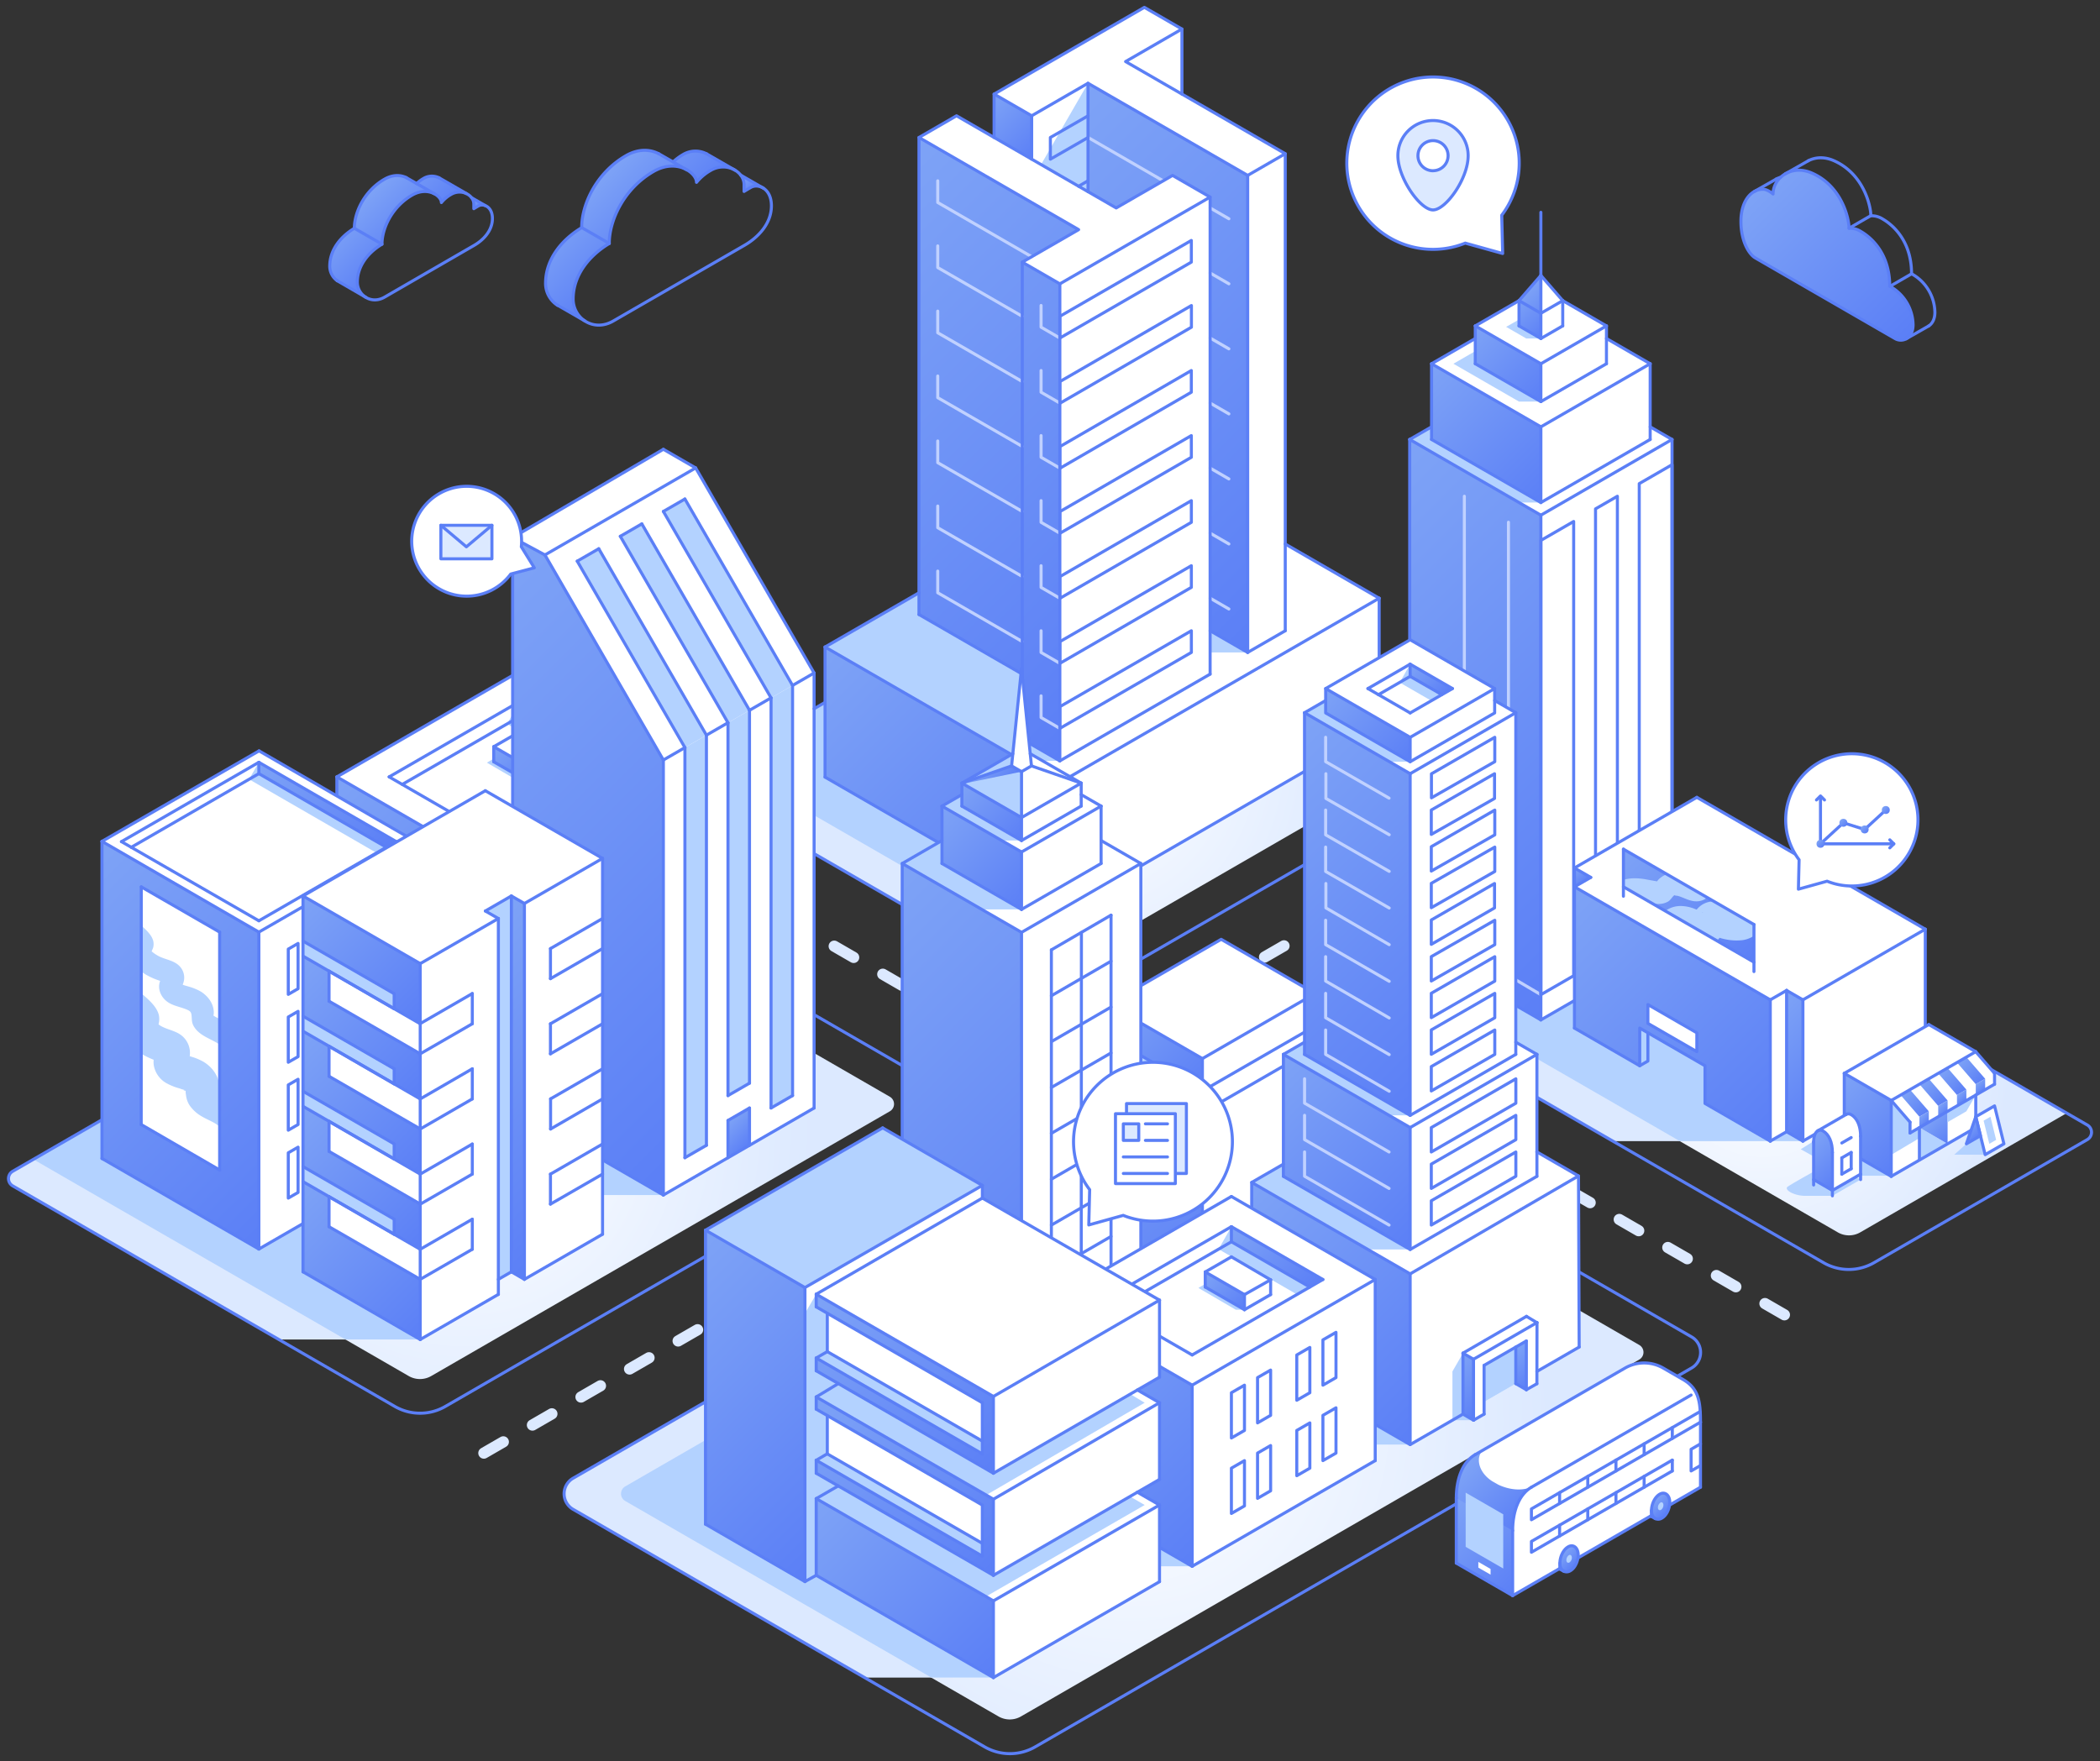 <svg xmlns="http://www.w3.org/2000/svg" xmlns:xlink="http://www.w3.org/1999/xlink" viewBox="0 0 1379.5 1157.12"><rect x="0" y="0" width="1379.5" height="1157.12" fill="#333333" stroke="none"/><defs><style>.cls-1{fill:url(#linear-gradient);}.cls-12,.cls-2{fill:#fff;}.cls-3{fill:url(#linear-gradient-2);}.cls-4{fill:url(#linear-gradient-3);}.cls-5{fill:url(#linear-gradient-4);}.cls-6{fill:url(#linear-gradient-5);}.cls-13,.cls-7{fill:#dce9ff;}.cls-8{fill:url(#radial-gradient);}.cls-9{fill:#b3d2ff;}.cls-10,.cls-14,.cls-20{fill:none;}.cls-10,.cls-12,.cls-13,.cls-32,.cls-47,.cls-62,.cls-63,.cls-64,.cls-65,.cls-66,.cls-67{stroke:#5b7ff6;}.cls-10,.cls-12,.cls-13,.cls-14,.cls-20,.cls-32,.cls-47,.cls-62,.cls-63,.cls-64,.cls-65,.cls-66,.cls-67{stroke-linecap:round;stroke-linejoin:round;}.cls-10,.cls-12,.cls-13,.cls-20,.cls-32,.cls-47,.cls-62,.cls-63,.cls-64,.cls-65,.cls-66,.cls-67{stroke-width:2px;}.cls-11{fill:#ff1d25;stroke:#d4145a;stroke-miterlimit:10;stroke-width:0.37px;}.cls-14{stroke:#dce9ff;stroke-width:7.37px;stroke-dasharray:14.74 22.1;}.cls-15{fill:url(#radial-gradient-2);}.cls-16{fill:url(#radial-gradient-3);}.cls-17{fill:url(#radial-gradient-4);}.cls-18{fill:url(#linear-gradient-6);}.cls-19{fill:url(#linear-gradient-7);}.cls-20{stroke:#c0d1ff;}.cls-21{fill:url(#linear-gradient-8);}.cls-22{fill:url(#linear-gradient-9);}.cls-23{fill:url(#linear-gradient-10);}.cls-24{fill:url(#linear-gradient-11);}.cls-25{fill:url(#linear-gradient-12);}.cls-26{fill:url(#linear-gradient-13);}.cls-27{fill:url(#linear-gradient-14);}.cls-28{fill:url(#linear-gradient-15);}.cls-29{fill:url(#linear-gradient-16);}.cls-30{fill:url(#linear-gradient-17);}.cls-31{fill:url(#linear-gradient-18);}.cls-32{fill:url(#linear-gradient-19);}.cls-33{fill:url(#linear-gradient-20);}.cls-34{fill:url(#linear-gradient-21);}.cls-35{fill:url(#linear-gradient-22);}.cls-36{clip-path:url(#clip-path);}.cls-37{fill:url(#linear-gradient-24);}.cls-38{fill:url(#linear-gradient-25);}.cls-39{fill:url(#linear-gradient-26);}.cls-40{fill:url(#linear-gradient-27);}.cls-41{fill:url(#linear-gradient-28);}.cls-42{fill:url(#linear-gradient-29);}.cls-43{fill:url(#linear-gradient-30);}.cls-44{fill:url(#linear-gradient-31);}.cls-45{fill:url(#linear-gradient-32);}.cls-46{fill:url(#linear-gradient-33);}.cls-47{fill:url(#linear-gradient-34);}.cls-48{fill:url(#linear-gradient-35);}.cls-49{fill:url(#linear-gradient-36);}.cls-50{fill:url(#linear-gradient-37);}.cls-51{fill:url(#linear-gradient-38);}.cls-52{fill:url(#linear-gradient-39);}.cls-53{fill:url(#linear-gradient-40);}.cls-54{fill:url(#linear-gradient-41);}.cls-55{fill:url(#linear-gradient-42);}.cls-56{fill:url(#linear-gradient-43);}.cls-57{fill:url(#linear-gradient-44);}.cls-58{fill:url(#linear-gradient-45);}.cls-59{clip-path:url(#clip-path-2);}.cls-60{fill:url(#linear-gradient-46);}.cls-61{fill:url(#linear-gradient-47);}.cls-62{fill:url(#linear-gradient-48);}.cls-63{fill:url(#linear-gradient-49);}.cls-64{fill:url(#linear-gradient-50);}.cls-65{fill:url(#linear-gradient-51);}.cls-66{fill:url(#linear-gradient-52);}.cls-67{fill:url(#linear-gradient-53);}.cls-68{fill:url(#linear-gradient-54);}.cls-69{fill:url(#linear-gradient-55);}.cls-70{fill:url(#linear-gradient-56);}.cls-71{fill:url(#linear-gradient-57);}.cls-72{fill:url(#linear-gradient-58);}.cls-73{fill:url(#linear-gradient-59);}.cls-74{fill:url(#linear-gradient-60);}.cls-75{fill:url(#linear-gradient-61);}.cls-76{fill:url(#linear-gradient-62);}.cls-77{fill:url(#linear-gradient-63);}.cls-78{fill:url(#linear-gradient-64);}.cls-79{fill:url(#linear-gradient-65);}.cls-80{fill:url(#linear-gradient-66);}.cls-81{fill:url(#linear-gradient-67);}.cls-82{fill:url(#linear-gradient-68);}.cls-83{fill:url(#linear-gradient-69);}.cls-84{fill:url(#linear-gradient-70);}.cls-85{fill:url(#linear-gradient-71);}.cls-86{fill:url(#linear-gradient-72);}.cls-87{fill:url(#linear-gradient-73);}.cls-88{fill:url(#linear-gradient-74);}.cls-89{fill:url(#linear-gradient-75);}</style><linearGradient id="linear-gradient" x1="1069.3" y1="555.09" x2="1149.31" y2="635.09" gradientUnits="userSpaceOnUse"><stop offset="0" stop-color="#7ea3f6"/><stop offset="1" stop-color="#5b7ff6"/></linearGradient><linearGradient id="linear-gradient-2" x1="486.76" y1="116.92" x2="495.38" y2="125.54" xlink:href="#linear-gradient"/><linearGradient id="linear-gradient-3" x1="389.26" y1="121.51" x2="430.48" y2="162.73" xlink:href="#linear-gradient"/><linearGradient id="linear-gradient-4" x1="310.16" y1="131.25" x2="315.55" y2="136.64" xlink:href="#linear-gradient"/><linearGradient id="linear-gradient-5" x1="238.36" y1="130.2" x2="270.84" y2="162.68" xlink:href="#linear-gradient"/><radialGradient id="radial-gradient" cx="304.61" cy="742.87" r="230.85" gradientUnits="userSpaceOnUse"><stop offset="0" stop-color="#fff"/><stop offset="1" stop-color="#dce9ff"/></radialGradient><radialGradient id="radial-gradient-2" cx="1158.15" cy="697.51" r="162.55" xlink:href="#radial-gradient"/><radialGradient id="radial-gradient-3" cx="708.88" cy="496.87" r="191.63" xlink:href="#radial-gradient"/><radialGradient id="radial-gradient-4" cx="743.78" cy="933.88" r="274.93" xlink:href="#radial-gradient"/><linearGradient id="linear-gradient-6" x1="536.9" y1="430.21" x2="701.29" y2="594.6" xlink:href="#linear-gradient"/><linearGradient id="linear-gradient-7" x1="655.92" y1="113.5" x2="895.36" y2="352.95" xlink:href="#linear-gradient"/><linearGradient id="linear-gradient-8" x1="648.51" y1="66.34" x2="682.22" y2="100.06" xlink:href="#linear-gradient"/><linearGradient id="linear-gradient-9" x1="532.89" y1="161.13" x2="783.96" y2="412.2" xlink:href="#linear-gradient"/><linearGradient id="linear-gradient-10" x1="345.4" y1="457.01" x2="392.81" y2="504.43" xlink:href="#linear-gradient"/><linearGradient id="linear-gradient-11" x1="201.51" y1="530.24" x2="335.53" y2="664.26" xlink:href="#linear-gradient"/><linearGradient id="linear-gradient-12" x1="324.74" y1="490.55" x2="349.87" y2="515.67" xlink:href="#linear-gradient"/><linearGradient id="linear-gradient-13" x1="245.49" y1="444.48" x2="511.01" y2="710" xlink:href="#linear-gradient"/><linearGradient id="linear-gradient-14" x1="477.66" y1="736.78" x2="492.9" y2="752.02" xlink:href="#linear-gradient"/><linearGradient id="linear-gradient-15" x1="852.23" y1="362.57" x2="1086.02" y2="596.35" xlink:href="#linear-gradient"/><linearGradient id="linear-gradient-16" x1="935.55" y1="243.86" x2="1017.06" y2="325.36" xlink:href="#linear-gradient"/><linearGradient id="linear-gradient-17" x1="967.46" y1="215.8" x2="1013.87" y2="262.22" xlink:href="#linear-gradient"/><linearGradient id="linear-gradient-18" x1="1000.33" y1="192.85" x2="1021.05" y2="213.58" xlink:href="#linear-gradient"/><linearGradient id="linear-gradient-19" x1="1154.64" y1="122.93" x2="1253.47" y2="221.75" xlink:href="#linear-gradient"/><linearGradient id="linear-gradient-20" x1="1024.65" y1="592.33" x2="1172.52" y2="740.19" xlink:href="#linear-gradient"/><linearGradient id="linear-gradient-21" x1="1151.54" y1="672.86" x2="1206.41" y2="727.73" xlink:href="#linear-gradient"/><linearGradient id="linear-gradient-22" x1="1032.31" y1="572.3" x2="1040.76" y2="580.75" xlink:href="#linear-gradient"/><clipPath id="clip-path"><polygon class="cls-1" points="1152.18 632.22 1066.43 582.71 1066.43 557.96 1152.18 607.47 1152.18 632.22"/></clipPath><linearGradient id="linear-gradient-24" x1="1287.5" y1="696.2" x2="1302.1" y2="710.8" xlink:href="#linear-gradient"/><linearGradient id="linear-gradient-25" x1="1275.16" y1="703.33" x2="1289.76" y2="717.92" xlink:href="#linear-gradient"/><linearGradient id="linear-gradient-26" x1="1262.82" y1="710.45" x2="1277.42" y2="725.05" xlink:href="#linear-gradient"/><linearGradient id="linear-gradient-27" x1="1250.49" y1="717.58" x2="1265.08" y2="732.17" xlink:href="#linear-gradient"/><linearGradient id="linear-gradient-28" x1="1298.54" y1="711.76" x2="1303.4" y2="716.62" xlink:href="#linear-gradient"/><linearGradient id="linear-gradient-29" x1="1286.2" y1="718.88" x2="1291.07" y2="723.75" xlink:href="#linear-gradient"/><linearGradient id="linear-gradient-30" x1="1273.86" y1="726" x2="1278.73" y2="730.87" xlink:href="#linear-gradient"/><linearGradient id="linear-gradient-31" x1="1261.52" y1="733.13" x2="1266.39" y2="737.99" xlink:href="#linear-gradient"/><linearGradient id="linear-gradient-32" x1="1202.3" y1="714.49" x2="1251.37" y2="763.56" xlink:href="#linear-gradient"/><linearGradient id="linear-gradient-33" x1="1268.17" y1="733.6" x2="1282.77" y2="748.2" xlink:href="#linear-gradient"/><linearGradient id="linear-gradient-34" x1="1291.89" y1="739.77" x2="1299.67" y2="747.55" xlink:href="#linear-gradient"/><linearGradient id="linear-gradient-35" x1="676.99" y1="707.82" x2="816.36" y2="847.19" xlink:href="#linear-gradient"/><linearGradient id="linear-gradient-36" x1="729.34" y1="658.78" x2="788.65" y2="718.09" xlink:href="#linear-gradient"/><linearGradient id="linear-gradient-37" x1="808.15" y1="517.11" x2="975.13" y2="684.09" xlink:href="#linear-gradient"/><linearGradient id="linear-gradient-38" x1="831.84" y1="704.05" x2="937.57" y2="809.79" xlink:href="#linear-gradient"/><linearGradient id="linear-gradient-39" x1="805.21" y1="794" x2="943.39" y2="932.18" xlink:href="#linear-gradient"/><linearGradient id="linear-gradient-40" x1="872.69" y1="450.58" x2="924.48" y2="502.37" xlink:href="#linear-gradient"/><linearGradient id="linear-gradient-41" x1="927.28" y1="435.47" x2="949.19" y2="457.38" xlink:href="#linear-gradient"/><linearGradient id="linear-gradient-42" x1="951.75" y1="898.41" x2="977.26" y2="923.92" xlink:href="#linear-gradient"/><linearGradient id="linear-gradient-43" x1="992.46" y1="888.4" x2="1009.95" y2="905.89" xlink:href="#linear-gradient"/><linearGradient id="linear-gradient-44" x1="25.84" y1="594.17" x2="211.22" y2="779.55" xlink:href="#linear-gradient"/><linearGradient id="linear-gradient-45" x1="177.73" y1="493.23" x2="248.92" y2="564.42" xlink:href="#linear-gradient"/><clipPath id="clip-path-2"><polygon class="cls-2" points="92.76 738.92 144.29 768.79 144.28 612.47 92.8 582.75 92.76 738.92"/></clipPath><linearGradient id="linear-gradient-46" x1="962.63" y1="961.78" x2="1001.44" y2="1000.58" xlink:href="#linear-gradient"/><linearGradient id="linear-gradient-47" x1="949.87" y1="991.12" x2="1000.44" y2="1041.69" xlink:href="#linear-gradient"/><linearGradient id="linear-gradient-48" x1="1026.28" y1="1019.89" x2="1035.2" y2="1028.82" xlink:href="#linear-gradient"/><linearGradient id="linear-gradient-49" x1="1024.63" y1="1030.44" x2="1027.01" y2="1032.81" xlink:href="#linear-gradient"/><linearGradient id="linear-gradient-50" x1="1023.74" y1="1028.09" x2="1025.7" y2="1030.05" xlink:href="#linear-gradient"/><linearGradient id="linear-gradient-51" x1="1086.42" y1="985.31" x2="1095.34" y2="994.23" xlink:href="#linear-gradient"/><linearGradient id="linear-gradient-52" x1="1084.78" y1="995.85" x2="1087.15" y2="998.23" xlink:href="#linear-gradient"/><linearGradient id="linear-gradient-53" x1="1083.89" y1="993.5" x2="1085.84" y2="995.46" xlink:href="#linear-gradient"/><linearGradient id="linear-gradient-54" x1="1186.29" y1="750.71" x2="1210.75" y2="775.17" xlink:href="#linear-gradient"/><linearGradient id="linear-gradient-55" x1="614.89" y1="533.58" x2="674.96" y2="593.65" xlink:href="#linear-gradient"/><linearGradient id="linear-gradient-56" x1="632.23" y1="514.22" x2="670.68" y2="552.67" xlink:href="#linear-gradient"/><linearGradient id="linear-gradient-57" x1="521.75" y1="638.3" x2="741.96" y2="858.51" xlink:href="#linear-gradient"/><linearGradient id="linear-gradient-58" x1="643.48" y1="502.8" x2="659.39" y2="518.71" xlink:href="#linear-gradient"/><linearGradient id="linear-gradient-59" x1="812.78" y1="802.16" x2="860.2" y2="849.57" xlink:href="#linear-gradient"/><linearGradient id="linear-gradient-60" x1="668.89" y1="875.39" x2="802.91" y2="1009.41" xlink:href="#linear-gradient"/><linearGradient id="linear-gradient-61" x1="792.13" y1="835.7" x2="817.26" y2="860.82" xlink:href="#linear-gradient"/><linearGradient id="linear-gradient-62" x1="422.04" y1="849.71" x2="570.17" y2="997.84" xlink:href="#linear-gradient"/><linearGradient id="linear-gradient-63" x1="535.88" y1="985.01" x2="652.88" y2="1102.01" xlink:href="#linear-gradient"/><linearGradient id="linear-gradient-64" x1="535.95" y1="918.14" x2="652.75" y2="1034.94" xlink:href="#linear-gradient"/><linearGradient id="linear-gradient-65" x1="535.95" y1="850.77" x2="652.75" y2="967.57" xlink:href="#linear-gradient"/><linearGradient id="linear-gradient-66" x1="275.09" y1="649.56" x2="405.33" y2="779.8" xlink:href="#linear-gradient"/><linearGradient id="linear-gradient-67" x1="192.36" y1="684.27" x2="277.81" y2="769.72" xlink:href="#linear-gradient"/><linearGradient id="linear-gradient-68" x1="192.36" y1="634.9" x2="277.81" y2="720.35" xlink:href="#linear-gradient"/><linearGradient id="linear-gradient-69" x1="192.36" y1="733.59" x2="277.81" y2="819.04" xlink:href="#linear-gradient"/><linearGradient id="linear-gradient-70" x1="199.77" y1="588" x2="280.21" y2="668.43" xlink:href="#linear-gradient"/><linearGradient id="linear-gradient-71" x1="187.42" y1="788.05" x2="277.79" y2="878.41" xlink:href="#linear-gradient"/><linearGradient id="linear-gradient-72" x1="1209.08" y1="538.8" x2="1212.76" y2="542.49" xlink:href="#linear-gradient"/><linearGradient id="linear-gradient-73" x1="1223.06" y1="543.18" x2="1226.74" y2="546.87" xlink:href="#linear-gradient"/><linearGradient id="linear-gradient-74" x1="1194.04" y1="552.63" x2="1197.73" y2="556.32" xlink:href="#linear-gradient"/><linearGradient id="linear-gradient-75" x1="1236.95" y1="530.4" x2="1240.64" y2="534.09" xlink:href="#linear-gradient"/></defs><title>Artboard 11</title><g id="ilustração"><path class="cls-3" d="M487.64,116c1.54,2.89,1.14,9.75,1.14,9.75s6.1-4.85,10-3.68Z"/><path class="cls-4" d="M480.91,110.72l-15.75-9.07s-10-7.54-22.75,4.53l-8.81-4.68s-12.53-8.5-29.23,5.36-21.56,29.46-22.23,42.71c0,0-23.72,12.63-23.72,36.53,0,14.46,13.82,16.4,24.6,24.11,0,0-6.57-5.77-6.48-13.68s3.21-23.82,23.72-36.53c0,0,.5-26.82,22.88-43.22s32.09-2.23,34.74,2.59C457.88,119.37,469.88,105.67,480.91,110.72Z"/><path class="cls-5" d="M310.71,130.69c1,1.8.71,6.1.71,6.1s3.81-3,6.27-2.3Z"/><path class="cls-6" d="M306.35,127.16l-16.53-9.52s-7-5.67-16.14,3L268,117.33s-8.26-6.15-20.21,3.77-15,21.7-15,28.91c0,0-16.17,8.83-16.17,25.1,0,8.6,8.57,11.44,21.77,18.75a14.08,14.08,0,0,1-3.64-9.38c.07-5.66,3-15.75,16.17-24,0,0-.46-17.54,16.57-30,14.27-10.42,22.72-.58,22.46,2.59C289.94,133.06,297.79,123.41,306.35,127.16Z"/><polygon class="cls-7" points="1184.34 749.81 1059.75 749.81 1009.59 720.98 1009.61 692.82 995.73 684.8 995.73 601 1211.51 705.28 1184.34 749.81"/><polygon class="cls-7" points="616.48 553.64 592.67 567.38 592.67 594.32 534.79 560.91 534.79 465.68 541.98 461.53 541.98 510.63 616.48 553.64"/><path class="cls-7" d="M652.57,1102.31H568L376.23,991.45a11.46,11.46,0,0,1,0-19.83l87.22-50.51Z"/><path class="cls-7" d="M276,880.16H183.18L8.86,779.84a5.93,5.93,0,0,1,0-10.26L67,735.77l220.36,98.35Z"/><path class="cls-8" d="M340.21,579.59,584.54,720.65a5.53,5.53,0,0,1,0,9.57L283.25,904.18a14.74,14.74,0,0,1-14.74,0L21.91,761.8Z"/><polygon class="cls-9" points="435.77 785.23 395.82 785.23 395.82 762.17 435.77 785.23"/><polygon class="cls-9" points="22.07 761.89 226.92 880.16 276.04 880.16 287.35 834.12 67.2 735.87 42.22 750.17 22.07 761.89"/><path class="cls-10" d="M463.44,825.48,292.53,924.15a33.16,33.16,0,0,1-33.16,0L8.33,779.21a5.53,5.53,0,0,1,0-9.57L67,735.77"/><line class="cls-11" x1="368.83" y1="707.59" x2="307.14" y2="814.45"/><path class="cls-12" d="M987.1,166.57l-24.57-6.83q-2.63,1.06-5.41,1.87a56.63,56.63,0,1,1,29.38-20.2Z"/><path class="cls-13" d="M941.36,79.2a23.08,23.08,0,0,0-23.08,23.08c0,14.77,14.69,35.66,23.08,35.66s23.08-20.5,23.08-35.66A23.08,23.08,0,0,0,941.36,79.2Zm0,33a9.9,9.9,0,1,1,9.9-9.9A9.9,9.9,0,0,1,941.36,112.17Z"/><line class="cls-14" x1="592.67" y1="647.52" x2="534.79" y2="614.1"/><line class="cls-14" x1="1172.18" y1="863.93" x2="993.63" y2="760.83"/><line class="cls-14" x1="798.79" y1="647.29" x2="860.68" y2="611.56"/><line class="cls-14" x1="317.86" y1="954.8" x2="463.44" y2="870.75"/><path class="cls-15" d="M1101.1,583.3l256.54,148.11L1222,809.76a14.74,14.74,0,0,1-14.74,0L958.66,666.25Z"/><path class="cls-9" d="M1222.23,775.08l-18.51,10.69h-18.23a21.38,21.38,0,0,1-9-2.17c-2.43-1.36-3.1-2.55-2.59-3.44s17.53-10.32,17.53-10.32l18-1.89Z"/><polygon class="cls-9" points="1304.06 758.71 1283.76 758.71 1291.72 751.59 1300.97 745.67 1304.06 758.71"/><polygon class="cls-9" points="1242.36 772.57 1213.99 772.57 1182.92 755.15 1218.28 733.02 1242.36 772.57"/><polygon class="cls-9" points="1036.71 620.8 995.73 644.66 995.73 684.8 1009.61 692.82 1009.61 695.67 1103.38 749.81 1184.34 749.81 1211.51 705.28 1036.71 620.8"/><polygon class="cls-16" points="715.28 361.46 943.63 492.89 702.2 632.28 474.12 500.7 715.28 361.46"/><polygon class="cls-9" points="541.98 510.63 541.98 461.53 534.79 465.68 534.79 535.7 592.67 569.09 592.67 567.38 616.48 553.64 541.98 510.63"/><path class="cls-17" d="M824.26,737.94l252.59,145.83a5.53,5.53,0,0,1,0,9.57L670.67,1127.85a14.74,14.74,0,0,1-14.74,0L410.71,986.27a5.53,5.53,0,0,1,0-9.57Z"/><polygon class="cls-9" points="926.34 949.22 903.39 949.22 903.39 935.97 926.34 949.22"/><polygon class="cls-9" points="783.14 1029.18 761.69 1029.18 761.69 1016.79 783.14 1029.18"/><path class="cls-9" d="M410.71,986.27l201,116h40.87L479.82,936.8l-69.11,39.9A5.53,5.53,0,0,0,410.71,986.27Z"/><line class="cls-10" x1="592.67" y1="594.32" x2="534.79" y2="560.91"/><line class="cls-10" x1="592.67" y1="700.15" x2="534.79" y2="666.73"/><path class="cls-10" d="M1009.59,721,1197.9,829.7a33.15,33.15,0,0,0,33.15,0l140.12-80.9a5.53,5.53,0,0,0,0-9.57l-63.09-36.43"/><line class="cls-10" x1="749.43" y1="630.24" x2="856.95" y2="568.16"/><path class="cls-10" d="M1037.18,835.71l74.05,42.75a11.79,11.79,0,0,1,0,20.42L680,1147.85a33.16,33.16,0,0,1-33.16,0L376.46,991.75a11.79,11.79,0,0,1,0-20.42l87-50.22"/><polygon class="cls-2" points="905.98 478.57 696.22 599.68 541.98 510.63 541.98 425.14 603.68 389.52 603.68 90.34 628.35 76.08 653.03 90.34 653.03 61.82 751.74 4.83 776.42 19.08 776.42 61.82 844.29 101 844.29 357.46 905.98 393.08 905.98 478.57"/><polygon class="cls-18" points="696.22 599.68 541.98 510.63 541.98 425.14 696.22 514.19 696.22 599.68"/><polygon class="cls-19" points="714.72 54.7 714.72 125.94 733.23 136.64 770.25 115.27 794.93 129.51 794.93 414.46 819.61 428.7 819.61 115.25 714.72 54.7"/><line class="cls-20" x1="794.93" y1="179.36" x2="807.26" y2="186.48"/><line class="cls-20" x1="794.93" y1="222.09" x2="807.26" y2="229.22"/><line class="cls-20" x1="794.93" y1="264.83" x2="807.26" y2="271.95"/><line class="cls-20" x1="794.93" y1="307.56" x2="807.26" y2="314.69"/><line class="cls-20" x1="794.93" y1="350.3" x2="807.26" y2="357.42"/><line class="cls-20" x1="794.93" y1="393.03" x2="807.26" y2="400.16"/><line class="cls-20" x1="794.95" y1="136.63" x2="807.27" y2="143.74"/><line class="cls-20" x1="714.79" y1="90.34" x2="764.1" y2="118.82"/><polygon class="cls-21" points="653.03 61.82 653.03 90.34 677.71 104.57 677.71 76.07 653.03 61.82"/><polygon class="cls-22" points="671.54 172.26 708.56 150.89 603.68 90.34 603.68 403.78 671.54 442.95 671.54 485.68 696.22 499.95 696.22 186.51 671.54 172.26"/><polyline class="cls-20" points="696.22 222.12 683.89 214.98 683.89 200.72"/><polyline class="cls-20" points="677.73 168.69 616.01 133.05 616.01 118.81"/><polyline class="cls-20" points="671.54 207.85 616.01 175.81 616.01 161.57"/><polyline class="cls-20" points="671.54 250.71 616.01 218.67 616.01 204.43"/><polyline class="cls-20" points="671.54 293.34 616.01 261.3 616.01 247.06"/><polyline class="cls-20" points="671.54 336.05 616.01 304.01 616.01 289.77"/><polyline class="cls-20" points="671.54 378.8 616.01 346.75 616.01 332.52"/><polyline class="cls-20" points="671.54 421.55 616.01 389.5 616.01 375.26"/><polyline class="cls-20" points="696.22 264.86 683.89 257.73 683.89 243.47"/><polyline class="cls-20" points="696.22 307.61 683.89 300.47 683.89 286.22"/><polyline class="cls-20" points="696.22 350.36 683.89 343.22 683.89 328.97"/><polyline class="cls-20" points="696.22 393.11 683.89 385.98 683.89 371.72"/><polyline class="cls-20" points="696.22 435.87 683.89 428.73 683.89 414.48"/><polyline class="cls-20" points="696.22 478.62 683.89 471.48 683.89 457.23"/><polygon class="cls-9" points="819.61 428.7 794.92 428.7 794.93 414.46 819.61 428.7"/><polygon class="cls-9" points="603.68 389.52 603.68 403.78 671.54 442.95 671.54 485.68 696.22 499.95 671.52 499.95 541.98 425.14 603.68 389.52"/><polygon class="cls-9" points="714.72 54.7 683.88 108.12 714.72 125.94 714.72 54.7"/><polygon class="cls-10" points="794.93 129.51 770.25 115.27 733.23 136.64 628.35 76.08 603.68 90.34 708.56 150.89 671.54 172.26 696.22 186.51 794.93 129.51"/><polygon class="cls-10" points="653.03 61.82 677.71 76.07 714.72 54.7 819.61 115.25 844.29 101 739.4 40.45 776.42 19.08 751.74 4.83 653.03 61.82"/><line class="cls-10" x1="794.93" y1="129.52" x2="794.93" y2="442.96"/><line class="cls-10" x1="696.22" y1="186.51" x2="696.22" y2="499.95"/><line class="cls-10" x1="794.93" y1="442.96" x2="696.22" y2="499.95"/><line class="cls-10" x1="671.54" y1="172.26" x2="671.54" y2="485.68"/><line class="cls-10" x1="603.68" y1="90.34" x2="603.68" y2="403.78"/><line class="cls-10" x1="696.22" y1="499.95" x2="671.54" y2="485.68"/><line class="cls-10" x1="671.54" y1="442.95" x2="603.68" y2="403.78"/><line class="cls-10" x1="653.03" y1="61.82" x2="653.03" y2="90.34"/><line class="cls-10" x1="677.71" y1="76.07" x2="677.71" y2="104.57"/><line class="cls-10" x1="714.72" y1="54.7" x2="714.72" y2="125.95"/><line class="cls-10" x1="819.61" y1="115.25" x2="819.61" y2="428.7"/><line class="cls-10" x1="844.29" y1="101" x2="844.29" y2="414.46"/><line class="cls-10" x1="776.42" y1="19.08" x2="776.42" y2="61.82"/><line class="cls-10" x1="819.61" y1="428.7" x2="844.29" y2="414.46"/><line class="cls-10" x1="819.61" y1="428.7" x2="794.93" y2="414.46"/><line class="cls-10" x1="696.22" y1="514.19" x2="905.98" y2="393.08"/><line class="cls-10" x1="844.29" y1="357.46" x2="905.98" y2="393.08"/><line class="cls-10" x1="603.68" y1="389.52" x2="541.98" y2="425.14"/><line class="cls-10" x1="696.22" y1="514.19" x2="541.98" y2="425.14"/><line class="cls-10" x1="696.22" y1="514.19" x2="696.22" y2="599.68"/><line class="cls-10" x1="905.98" y1="393.08" x2="905.98" y2="478.57"/><line class="cls-10" x1="696.22" y1="599.68" x2="905.98" y2="478.57"/><line class="cls-10" x1="696.22" y1="599.68" x2="541.98" y2="510.63"/><line class="cls-10" x1="541.98" y1="425.14" x2="541.98" y2="510.63"/><polygon class="cls-10" points="782.62 428.7 696.22 478.6 696.22 464.35 782.61 414.46 782.62 428.7"/><polygon class="cls-10" points="782.61 385.95 696.22 435.88 696.22 421.63 782.6 371.71 782.61 385.95"/><polygon class="cls-10" points="782.61 343.21 696.22 393.16 696.22 378.91 782.61 328.97 782.61 343.21"/><polygon class="cls-10" points="782.61 300.48 696.22 350.44 696.22 336.19 782.59 286.22 782.61 300.48"/><polygon class="cls-10" points="782.59 257.72 696.22 307.72 696.22 293.47 782.59 243.47 782.59 257.72"/><polygon class="cls-10" points="782.65 215.01 696.22 265 696.22 250.75 782.65 200.76 782.65 215.01"/><polygon class="cls-10" points="782.6 172.24 696.22 222.12 696.22 207.85 782.6 157.99 782.6 172.24"/><polyline class="cls-10" points="714.79 90.34 689.99 104.59 689.99 90.34 714.79 76.09"/><line class="cls-10" x1="708.56" y1="122.38" x2="714.72" y2="118.8"/><polygon class="cls-2" points="436 614.61 315.76 684.03 221.28 629.49 221.28 510.47 341.52 441.05 436 495.6 436 614.61"/><polygon class="cls-23" points="393.06 500.56 341.52 470.8 341.52 460.88 401.65 495.6 393.06 500.56"/><polygon class="cls-24" points="315.76 684.03 221.28 629.49 221.28 510.47 315.76 565.02 315.76 684.03"/><polygon class="cls-25" points="350.11 505.51 324.66 490.64 324.35 500.56 350.11 515.43 350.11 505.51"/><polygon class="cls-9" points="350.11 515.43 344.36 515.43 319.86 501.14 324.35 498.44 324.35 500.56 350.11 515.43"/><polygon class="cls-9" points="341.52 460.88 333.09 475.67 384.62 505.42 393.29 500.42 341.52 470.8 341.52 460.88"/><line class="cls-10" x1="221.28" y1="629.49" x2="315.76" y2="684.03"/><line class="cls-10" x1="436" y1="614.61" x2="315.76" y2="684.03"/><line class="cls-10" x1="436" y1="495.6" x2="436" y2="614.61"/><line class="cls-10" x1="221.28" y1="510.47" x2="221.28" y2="629.49"/><line class="cls-10" x1="315.76" y1="684.03" x2="315.76" y2="565.02"/><line class="cls-10" x1="221.28" y1="510.47" x2="315.76" y2="565.02"/><line class="cls-10" x1="436" y1="495.6" x2="315.76" y2="565.02"/><line class="cls-10" x1="221.28" y1="510.47" x2="341.52" y2="441.05"/><line class="cls-10" x1="436" y1="495.6" x2="341.52" y2="441.05"/><line class="cls-10" x1="315.76" y1="545.18" x2="255.63" y2="510.47"/><line class="cls-10" x1="341.52" y1="460.88" x2="255.63" y2="510.47"/><line class="cls-10" x1="401.65" y1="495.6" x2="341.52" y2="460.88"/><line class="cls-10" x1="315.76" y1="545.18" x2="401.65" y2="495.6"/><line class="cls-10" x1="341.52" y1="470.8" x2="341.52" y2="460.88"/><line class="cls-10" x1="264.22" y1="515.43" x2="341.52" y2="470.8"/><line class="cls-10" x1="393.06" y1="500.56" x2="341.52" y2="470.8"/><polygon class="cls-10" points="350.11 594.77 341.52 599.73 341.52 569.98 350.11 565.02 350.11 594.77"/><polygon class="cls-10" points="384.47 545.18 384.47 574.94 393.06 569.98 393.06 540.23 384.47 545.18"/><polygon class="cls-10" points="401.65 535.27 401.65 565.02 410.24 560.06 410.24 530.31 401.65 535.27"/><polygon class="cls-10" points="358.7 560.06 358.7 589.82 367.29 584.86 367.29 555.1 358.7 560.06"/><polygon class="cls-10" points="350.11 644.36 341.52 649.32 341.52 619.57 350.11 614.61 350.11 644.36"/><polygon class="cls-10" points="384.47 594.77 384.47 624.53 393.06 619.57 393.06 589.82 384.47 594.77"/><polygon class="cls-10" points="401.65 584.86 401.65 614.61 410.24 609.65 410.24 579.9 401.65 584.86"/><polygon class="cls-10" points="358.7 609.65 358.7 639.4 367.29 634.45 367.29 604.69 358.7 609.65"/><polygon class="cls-2" points="298.58 574.94 298.58 604.69 289.99 599.73 289.99 569.98 298.58 574.94"/><polygon class="cls-2" points="281.4 565.02 281.4 594.77 272.81 589.82 272.81 560.06 281.4 565.02"/><polygon class="cls-2" points="264.22 555.1 264.22 584.86 255.63 579.9 255.63 550.14 264.22 555.1"/><polygon class="cls-2" points="247.04 545.18 247.04 574.94 238.45 569.98 238.45 540.23 247.04 545.18"/><polygon class="cls-2" points="298.58 624.53 298.58 654.28 289.99 649.32 289.99 619.57 298.58 624.53"/><polygon class="cls-2" points="281.4 614.61 281.4 644.36 272.81 639.4 272.81 609.65 281.4 614.61"/><polygon class="cls-2" points="264.22 604.69 264.22 634.45 255.63 629.49 255.63 599.73 264.22 604.69"/><polygon class="cls-2" points="247.04 594.77 247.04 624.53 238.45 619.57 238.45 589.82 247.04 594.77"/><line class="cls-10" x1="350.11" y1="515.43" x2="324.34" y2="500.56"/><line class="cls-10" x1="367.29" y1="505.51" x2="367.29" y2="495.8"/><line class="cls-10" x1="350.11" y1="515.43" x2="367.29" y2="505.51"/><line class="cls-10" x1="350.11" y1="505.51" x2="350.11" y2="515.43"/><line class="cls-10" x1="324.34" y1="490.64" x2="350.11" y2="505.51"/><line class="cls-10" x1="324.34" y1="500.56" x2="324.34" y2="490.64"/><line class="cls-10" x1="350.11" y1="505.51" x2="367.29" y2="495.8"/><line class="cls-10" x1="324.34" y1="490.64" x2="341.52" y2="480.72"/><line class="cls-10" x1="367.29" y1="495.8" x2="341.52" y2="480.72"/><polygon class="cls-2" points="534.79 728.06 435.77 785.23 336.75 728.06 336.75 353.22 435.77 295.22 456.99 307.47 534.79 442.22 534.79 728.06"/><polygon class="cls-26" points="336.75 353.22 357.97 364.64 435.77 499.39 435.77 785.23 336.75 728.06 336.75 353.22"/><polygon class="cls-27" points="492.35 752.56 478.21 760.73 478.21 736.23 492.35 728.06 492.35 752.56"/><rect class="cls-9" x="413.46" y="355.16" width="16.33" height="141.45" transform="translate(-156.46 267.87) rotate(-30)"/><rect class="cls-9" x="441.75" y="338.83" width="16.33" height="141.45" transform="translate(-144.5 279.83) rotate(-30)"/><rect class="cls-9" x="470.04" y="322.5" width="16.33" height="141.45" transform="translate(-132.54 291.79) rotate(-30)"/><polygon class="cls-9" points="464.06 752.56 449.92 760.73 449.92 491.23 464.06 483.06 464.06 752.56"/><polygon class="cls-9" points="492.35 711.73 478.21 719.9 478.21 474.89 492.35 466.72 492.35 711.73"/><polygon class="cls-9" points="520.64 719.9 506.5 728.06 506.5 458.56 520.64 450.39 520.64 719.9"/><line class="cls-10" x1="435.77" y1="785.23" x2="336.75" y2="728.06"/><line class="cls-10" x1="435.77" y1="785.23" x2="435.77" y2="499.39"/><line class="cls-10" x1="449.92" y1="491.23" x2="435.77" y2="499.39"/><line class="cls-10" x1="478.21" y1="474.89" x2="464.06" y2="483.06"/><line class="cls-10" x1="506.5" y1="458.56" x2="492.35" y2="466.72"/><line class="cls-10" x1="534.79" y1="442.22" x2="520.64" y2="450.39"/><line class="cls-10" x1="336.75" y1="728.06" x2="336.75" y2="353.22"/><line class="cls-10" x1="357.97" y1="364.64" x2="336.75" y2="353.22"/><line class="cls-10" x1="435.77" y1="499.39" x2="357.97" y2="364.64"/><line class="cls-10" x1="336.75" y1="353.22" x2="435.77" y2="295.22"/><line class="cls-10" x1="357.97" y1="364.64" x2="456.99" y2="307.47"/><line class="cls-10" x1="435.77" y1="295.22" x2="456.99" y2="307.47"/><line class="cls-10" x1="456.99" y1="307.47" x2="534.79" y2="442.22"/><line class="cls-10" x1="534.79" y1="442.22" x2="534.79" y2="728.06"/><line class="cls-10" x1="435.77" y1="785.23" x2="534.79" y2="728.06"/><line class="cls-10" x1="449.92" y1="491.22" x2="449.92" y2="760.73"/><line class="cls-10" x1="464.06" y1="752.56" x2="449.92" y2="760.73"/><line class="cls-10" x1="464.06" y1="752.56" x2="464.06" y2="483.06"/><line class="cls-10" x1="449.92" y1="491.22" x2="379.19" y2="368.72"/><line class="cls-10" x1="393.33" y1="360.56" x2="379.19" y2="368.72"/><line class="cls-10" x1="464.06" y1="483.06" x2="393.33" y2="360.56"/><line class="cls-10" x1="449.92" y1="327.89" x2="435.77" y2="336.05"/><line class="cls-10" x1="520.64" y1="450.39" x2="449.92" y2="327.89"/><line class="cls-10" x1="506.5" y1="458.56" x2="435.77" y2="336.05"/><line class="cls-10" x1="520.64" y1="450.39" x2="520.64" y2="719.9"/><line class="cls-10" x1="506.5" y1="458.56" x2="506.5" y2="728.06"/><line class="cls-10" x1="506.5" y1="728.06" x2="520.64" y2="719.9"/><line class="cls-10" x1="478.21" y1="736.23" x2="478.21" y2="760.73"/><line class="cls-10" x1="492.35" y1="752.56" x2="492.35" y2="728.06"/><line class="cls-10" x1="478.21" y1="736.23" x2="492.35" y2="728.06"/><line class="cls-10" x1="492.35" y1="711.73" x2="478.21" y2="719.9"/><line class="cls-10" x1="492.35" y1="711.73" x2="492.35" y2="466.72"/><line class="cls-10" x1="478.21" y1="719.9" x2="478.21" y2="474.89"/><line class="cls-10" x1="492.35" y1="466.72" x2="421.63" y2="344.22"/><line class="cls-10" x1="478.21" y1="474.89" x2="407.48" y2="352.39"/><line class="cls-10" x1="421.63" y1="344.22" x2="407.48" y2="352.39"/><polygon class="cls-2" points="1098.38 620.41 1012.21 670.16 926.04 620.41 926.04 288.76 940.4 280.47 940.4 239.01 969.12 222.43 969.12 214.14 997.85 197.55 1012.21 180.97 1026.57 197.55 1055.29 214.14 1055.29 222.43 1084.01 239.01 1084.01 280.47 1098.37 288.76 1098.38 620.41"/><polygon class="cls-28" points="1012.21 670.16 926.04 620.41 926.04 288.76 1012.21 338.51 1012.21 670.16"/><polygon class="cls-29" points="940.4 239.01 940.4 288.76 1012.21 330.21 1012.21 280.47 940.4 239.01"/><polygon class="cls-30" points="1012.21 263.88 969.12 239.01 969.12 214.14 1012.21 239.01 1012.21 263.88"/><polygon class="cls-9" points="1012.21 222.43 1002.63 222.43 989.39 214.78 1001.44 207.92 997.85 214.14 1012.21 222.43"/><polygon class="cls-31" points="997.85 214.14 997.85 197.55 1012.21 180.97 1012.21 205.84 1012.21 222.43 997.85 214.14"/><line class="cls-20" x1="1012.21" y1="653.58" x2="990.91" y2="641"/><line class="cls-20" x1="947.59" y1="616.22" x2="926.04" y2="603.79"/><polygon class="cls-9" points="969.12 230.72 954.76 239.01 997.85 263.88 1012.21 263.88 969.12 239.01 969.12 230.72"/><polygon class="cls-9" points="940.4 280.47 926.04 288.76 997.85 330.21 1012.21 330.21 940.4 288.76 940.4 280.47"/><line class="cls-10" x1="1012.21" y1="222.42" x2="1012.21" y2="180.97"/><line class="cls-10" x1="1012.21" y1="263.88" x2="1012.21" y2="239.01"/><line class="cls-10" x1="1012.21" y1="330.21" x2="1012.21" y2="280.47"/><line class="cls-10" x1="1012.21" y1="670.16" x2="1012.21" y2="338.51"/><line class="cls-10" x1="1012.21" y1="670.16" x2="1098.38" y2="620.41"/><line class="cls-10" x1="1012.21" y1="670.16" x2="926.04" y2="620.41"/><line class="cls-10" x1="1098.38" y1="620.41" x2="1098.37" y2="288.76"/><line class="cls-10" x1="926.04" y1="620.41" x2="926.04" y2="288.76"/><line class="cls-10" x1="1012.21" y1="338.51" x2="1098.37" y2="288.76"/><line class="cls-10" x1="1012.21" y1="338.51" x2="926.04" y2="288.76"/><line class="cls-10" x1="940.4" y1="288.76" x2="1012.21" y2="330.21"/><line class="cls-10" x1="1084.01" y1="288.76" x2="1012.21" y2="330.21"/><line class="cls-10" x1="1098.37" y1="288.76" x2="1084.01" y2="280.47"/><line class="cls-10" x1="926.04" y1="288.76" x2="940.4" y2="280.47"/><line class="cls-10" x1="1084.01" y1="288.76" x2="1084.01" y2="239.01"/><line class="cls-10" x1="1084.01" y1="239.01" x2="1012.21" y2="280.47"/><line class="cls-10" x1="940.4" y1="239.01" x2="1012.21" y2="280.47"/><line class="cls-10" x1="1055.29" y1="239.01" x2="1055.29" y2="214.14"/><line class="cls-10" x1="1012.21" y1="263.88" x2="1055.29" y2="239.01"/><line class="cls-10" x1="969.12" y1="239.01" x2="1012.21" y2="263.88"/><line class="cls-10" x1="940.4" y1="239.01" x2="969.12" y2="222.42"/><line class="cls-10" x1="1084.01" y1="239.01" x2="1055.29" y2="222.43"/><line class="cls-10" x1="969.12" y1="239.01" x2="969.12" y2="214.14"/><line class="cls-10" x1="940.4" y1="288.76" x2="940.4" y2="239.01"/><line class="cls-10" x1="1012.21" y1="239.01" x2="1055.29" y2="214.14"/><line class="cls-10" x1="969.12" y1="214.14" x2="1012.21" y2="239.01"/><line class="cls-10" x1="969.12" y1="214.14" x2="997.85" y2="197.55"/><line class="cls-10" x1="1012.21" y1="222.43" x2="997.85" y2="214.14"/><line class="cls-10" x1="997.85" y1="197.55" x2="997.85" y2="214.14"/><line class="cls-10" x1="1012.21" y1="222.43" x2="1026.57" y2="214.14"/><line class="cls-10" x1="1026.57" y1="214.14" x2="1026.57" y2="197.55"/><line class="cls-10" x1="997.85" y1="197.55" x2="1012.21" y2="205.84"/><line class="cls-10" x1="1026.57" y1="197.55" x2="1012.21" y2="205.84"/><line class="cls-10" x1="997.85" y1="197.55" x2="1012.21" y2="180.97"/><line class="cls-10" x1="1026.57" y1="197.55" x2="1012.21" y2="180.97"/><line class="cls-10" x1="1012.21" y1="180.97" x2="1012.21" y2="139.51"/><line class="cls-10" x1="1055.29" y1="214.14" x2="1026.57" y2="197.55"/><polygon class="cls-10" points="1033.75 641.14 1012.21 653.58 1012.21 355.09 1033.75 342.65 1033.75 641.14"/><polygon class="cls-10" points="1062.47 624.56 1048.11 632.85 1048.11 334.36 1062.47 326.07 1062.47 624.56"/><polygon class="cls-10" points="1098.38 603.83 1076.83 616.27 1076.83 317.78 1098.38 305.34 1098.38 603.83"/><line class="cls-20" x1="990.91" y1="641" x2="990.91" y2="343.15"/><line class="cls-20" x1="976.31" y1="632.85" x2="961.94" y2="624.56"/><line class="cls-20" x1="961.94" y1="624.56" x2="961.94" y2="326.07"/><path class="cls-32" d="M1244.91,222.51c4.8,2.77,11.8-.12,11.8-9.12a29.44,29.44,0,0,0-15.33-25.31c0-23.63-14.63-33.47-19-36a13.47,13.47,0,0,0-7.73-2.11c0-6.12-4.57-27.63-24.47-36.28-13.55-5.89-25.45,3.38-25.45,13.78,0,0-3.38-2.94-6.32-3.09-7.11-.36-14.78,6.6-14.78,21.09,0,13.26,5.4,21.7,9.42,24Z"/><path class="cls-10" d="M1169.67,116.52a11.6,11.6,0,0,0-2.88,1.14"/><path class="cls-10" d="M1266.94,214.21c2.35-1.5,4.1-4.47,4.1-9a29.44,29.44,0,0,0-15.33-25.31c0-23.63-14.63-33.47-19-36a13.47,13.47,0,0,0-7.73-2.11c0-6.12-4.57-27.63-24.47-36.28-6.22-2.7-12.09-2.21-16.63.11"/><line class="cls-10" x1="1241.6" y1="188.09" x2="1255.73" y2="179.93"/><line class="cls-10" x1="1214.66" y1="149.96" x2="1228.81" y2="141.79"/><line class="cls-10" x1="1252.14" y1="222.64" x2="1266.94" y2="214.21"/><line class="cls-10" x1="1166.79" y1="117.67" x2="1152.47" y2="125.81"/><line class="cls-10" x1="1187.89" y1="105.64" x2="1172.67" y2="114.28"/><path class="cls-10" d="M432.66,101c-5.25-2.78-13.06-3.6-21.56,1.34-19.49,11.31-29,32.09-29,47.27-13.77,8.29-23.72,21.28-23.72,36.53a17.17,17.17,0,0,0,7.83,14.46"/><path class="cls-10" d="M464.23,101.11a15.84,15.84,0,0,0-15.5.42,36.23,36.23,0,0,0-6.57,4.88"/><path class="cls-10" d="M489.1,161.16c8.51-4.92,17.65-13.9,17.65-25.92,0-11.56-8.75-14.8-13.52-12.1-1.94,1.1-4.45,2.65-4.45,2.65s0-1.22,0-4.46c0-8.85-11.92-15.17-21.91-9.37a32.93,32.93,0,0,0-9.33,7.86c0-6.25-13-16-28.31-7.1-19.49,11.31-29,32.09-29,47.27-13.77,8.29-23.72,21.28-23.72,36.53,0,12.56,13.31,21.94,26.31,14.43Z"/><line class="cls-10" x1="400.26" y1="160" x2="382.14" y2="149.56"/><line class="cls-10" x1="486.55" y1="115.05" x2="501.54" y2="123.69"/><line class="cls-10" x1="482.78" y1="111.79" x2="464.23" y2="101.11"/><line class="cls-10" x1="451.26" y1="111.66" x2="432.65" y2="100.96"/><line class="cls-10" x1="384.3" y1="210.94" x2="366.25" y2="200.55"/><path class="cls-10" d="M311.47,161.23c5.8-3.35,12-9.47,12-17.67,0-7.88-6-10.09-9.21-8.25-1.32.75-3,1.81-3,1.81s0-.83,0-3c0-6-8.13-10.34-14.94-6.39a22.45,22.45,0,0,0-6.36,5.36c0-4.26-8.89-10.88-19.3-4.84-13.29,7.71-19.74,21.88-19.74,32.22-9.39,5.65-16.17,14.5-16.17,24.9,0,8.56,9.08,15,17.94,9.84Z"/><path class="cls-10" d="M288.42,116.82a10.82,10.82,0,0,0-10.24.45,24.69,24.69,0,0,0-4.5,3.35"/><path class="cls-10" d="M266.9,116.71c-3.57-1.76-8.75-2.19-14.38,1.07-13.29,7.71-19.74,21.88-19.74,32.22-9.39,5.65-16.17,14.5-16.17,24.9a11.71,11.71,0,0,0,4.92,9.57"/><line class="cls-10" x1="232.78" y1="150.01" x2="250.91" y2="160.44"/><line class="cls-10" x1="240.48" y1="195.44" x2="221.54" y2="184.48"/><line class="cls-10" x1="285.21" y1="127.24" x2="266.9" y2="116.72"/><line class="cls-10" x1="306.35" y1="127.16" x2="288.42" y2="116.82"/><line class="cls-10" x1="318.71" y1="135.07" x2="309.79" y2="129.89"/><polygon class="cls-2" points="1077.14 700.3 1082.51 697.2 1082.5 678.64 1120.02 700.3 1120.02 725.05 1162.9 749.81 1173.62 743.62 1184.34 749.81 1264.73 703.39 1264.73 610.56 1114.66 523.92 1034.27 570.33 1034.27 675.54 1077.14 700.3"/><polygon class="cls-33" points="1034.27 582.71 1034.27 675.54 1077.14 700.3 1077.14 675.54 1120.02 700.3 1120.02 725.05 1162.9 749.81 1162.9 656.98 1034.27 582.71"/><polygon class="cls-34" points="1184.34 749.81 1173.62 743.62 1173.62 650.79 1184.34 656.98 1184.34 749.81"/><polygon class="cls-35" points="1034.27 570.33 1034.27 582.71 1044.99 576.52 1034.27 570.33"/><polygon class="cls-9" points="1077.14 675.54 1077.14 700.3 1082.51 697.2 1082.5 678.64 1077.14 675.54"/><polygon class="cls-1" points="1152.18 632.22 1066.43 582.71 1066.43 557.96 1152.18 607.47 1152.18 632.22"/><g class="cls-36"><path class="cls-9" d="M1157.3,566.87c-5,.31-11.44-.31-16,1.87a8.81,8.81,0,0,0-4.55,4.79c-.44,1.12-1.76,4.08.47,1.73,1.81-1.92.36-1-1.29-1.12-5-.34-9.32-3.83-14.31-3.66a10.81,10.81,0,0,0-6.58,2.45c-.81.68-4.67,5-3.78,6.29-.31-.44,3.11-.63,2.3-1.79-.27-.38-2-.76-2.51-1a40,40,0,0,0-6.73-2.41c-4.58-1-9.55-.36-13.31,2.59a10.29,10.29,0,0,0-2.81,3c-1.39,2.62,1.13-.63,1.17-.33,0,0-6-1.06-6.74-1.2-5.5-1.06-10.79-1.56-16.23.09-9.05,2.74-5.19,17,3.92,14.21,8.37-2.54,17.32,4.67,25.45,0,1.87-1.07,2.8-3.4,4.47-4.39-.9.53,1.4.5,2.29.77,4.18,1.29,7.64,3.61,12.18,3.49a11,11,0,0,0,10-6.93c.53-1.28,1.89-3.52-.79-1-2.06,1.9-1.15,1.42,1,2.25a32.14,32.14,0,0,0,6.53,1.77c8.77,1.43,20-.77,19.41-12l-1,3.72q-3.55,2.54-.92,2l2.79-.17,5.57-.35c9.42-.59,9.49-15.33,0-14.74Z"/><path class="cls-9" d="M1161.24,588.61c-4.83.3-10.55-.11-15.2,1.26a13.14,13.14,0,0,0-7.6,5.51,10.7,10.7,0,0,0-1.66,3.47q-1,5.38.22,1l4-4c-.07.05,4.18.58-1.08,0a18.41,18.41,0,0,1-2.91-.55c-3.5-.95-6.5-2.86-10.22-3a14.68,14.68,0,0,0-8.87,2.31,14.34,14.34,0,0,0-4.69,5.1l-1.11,2.64q-1,2.8.49-.23l4.88-2.84c.85-.3,2.25,1-.39-.47a30.21,30.21,0,0,0-3.54-1.49,25.7,25.7,0,0,0-9.19-2c-7.66-.11-12.39,4.11-16.77,9.79l4-4q1.4-.89,1.88,0-1.67-.31-3.32-.67c-2.16-.44-4.31-.86-6.49-1.17a32,32,0,0,0-14.21.74c-13.58,4.11-7.79,25.46,5.88,21.31,5.42-1.64,11.15,1.42,16.62,1.7a18,18,0,0,0,9.7-2,14.51,14.51,0,0,0,5.06-4.77c1.73-3-2.12,2.24-2.16,1.13,0,.38-4.09-1.85,1,.39,1,.42,2,.78,2.94,1.17,3.14,1.29,6.15,2.42,9.61,2.49a14.81,14.81,0,0,0,10.15-3.73c2.57-2.34,3.34-5.74,4.81-8l-4,4q-7.4-.38-3.25,1,1.44.62,2.89,1.2a32.38,32.38,0,0,0,4.9,1.33,34.77,34.77,0,0,0,10.81.55c8.21-1,14.56-7.41,14.1-16l-1.51,5.58.54-.83-4,4c-3.78,1.66,1.09.63,2.11.56l5.57-.35c6-.37,11.05-4.81,11.05-11.05,0-5.69-5.06-11.43-11.05-11.05Z"/></g><polyline class="cls-10" points="1034.27 675.54 1077.14 700.3 1077.14 675.54 1120.02 700.3 1120.02 725.05 1162.9 749.81"/><line class="cls-10" x1="1173.62" y1="743.62" x2="1162.9" y2="749.81"/><line class="cls-10" x1="1184.34" y1="749.81" x2="1173.62" y2="743.62"/><line class="cls-10" x1="1173.62" y1="650.79" x2="1173.62" y2="743.62"/><line class="cls-10" x1="1184.34" y1="749.81" x2="1264.73" y2="703.39"/><line class="cls-10" x1="1162.9" y1="749.81" x2="1162.9" y2="656.98"/><line class="cls-10" x1="1184.34" y1="749.81" x2="1184.34" y2="656.98"/><line class="cls-10" x1="1034.27" y1="675.54" x2="1034.27" y2="570.33"/><line class="cls-10" x1="1034.27" y1="582.71" x2="1044.99" y2="576.52"/><line class="cls-10" x1="1034.27" y1="582.71" x2="1034.27" y2="582.71"/><line class="cls-10" x1="1162.9" y1="656.98" x2="1173.62" y2="650.79"/><line class="cls-10" x1="1184.34" y1="656.98" x2="1173.62" y2="650.79"/><line class="cls-10" x1="1264.73" y1="703.39" x2="1264.73" y2="610.56"/><line class="cls-10" x1="1184.34" y1="656.98" x2="1264.73" y2="610.56"/><line class="cls-10" x1="1162.9" y1="656.98" x2="1034.27" y2="582.71"/><line class="cls-10" x1="1044.99" y1="576.52" x2="1034.27" y2="570.33"/><line class="cls-10" x1="1034.27" y1="570.33" x2="1114.66" y2="523.92"/><line class="cls-10" x1="1264.73" y1="610.56" x2="1114.66" y2="523.92"/><line class="cls-10" x1="1066.43" y1="588.9" x2="1066.43" y2="557.96"/><line class="cls-10" x1="1152.18" y1="607.47" x2="1066.43" y2="557.96"/><line class="cls-10" x1="1152.18" y1="607.47" x2="1152.18" y2="638.41"/><line class="cls-10" x1="1152.18" y1="632.22" x2="1066.43" y2="582.71"/><polyline class="cls-10" points="1077.14 700.3 1082.51 697.2 1082.5 678.64"/><polygon class="cls-12" points="1114.66 691.02 1082.51 672.45 1082.51 660.07 1114.66 678.64 1114.66 691.02"/><polygon class="cls-2" points="1316.39 751.59 1304.06 758.71 1297.89 733.78 1310.23 726.65 1316.39 751.59"/><polygon class="cls-2" points="1297.89 741.54 1242.36 772.57 1211.51 755.15 1211.51 705.28 1267.04 673.23 1297.89 691.03 1310.23 705.28 1310.23 712.41 1297.89 719.53 1297.89 741.54"/><polygon class="cls-37" points="1297.89 712.41 1285.55 698.16 1291.72 694.6 1304.06 708.85 1297.89 712.41"/><polygon class="cls-38" points="1285.55 719.53 1273.21 705.28 1279.38 701.72 1291.72 715.97 1285.55 719.53"/><polygon class="cls-39" points="1273.21 726.65 1260.87 712.41 1267.04 708.85 1279.38 723.09 1273.21 726.65"/><polygon class="cls-40" points="1260.87 733.78 1248.53 719.53 1254.7 715.97 1267.04 730.22 1260.87 733.78"/><polygon class="cls-41" points="1304.06 708.85 1304.06 715.97 1297.89 719.53 1297.89 712.41 1304.06 708.85"/><polygon class="cls-42" points="1291.72 715.97 1291.72 723.09 1285.55 726.65 1285.55 719.53 1291.72 715.97"/><polygon class="cls-43" points="1279.38 723.09 1279.38 730.22 1273.21 733.78 1273.21 726.65 1279.38 723.09"/><polygon class="cls-44" points="1267.04 730.22 1267.04 737.34 1260.87 740.9 1260.87 733.78 1267.04 730.22"/><polygon class="cls-45" points="1211.51 705.28 1211.51 755.15 1242.36 772.57 1242.36 723.09 1211.51 705.28"/><polygon class="cls-9" points="1279.38 751.59 1260.87 740.9 1260.87 761.88 1279.38 751.59"/><line class="cls-10" x1="1211.51" y1="705.28" x2="1211.51" y2="755.15"/><line class="cls-10" x1="1242.36" y1="772.96" x2="1211.51" y2="755.15"/><polygon class="cls-9" points="1242.36 758.84 1260.87 747.83 1260.87 740.51 1254.53 744.17 1254.7 737.34 1242.36 723.09 1242.36 758.84"/><polygon class="cls-46" points="1279.38 751.59 1260.87 740.9 1279.38 730.22 1279.38 751.59"/><polygon class="cls-9" points="1279.38 730.22 1279.38 737.34 1291.72 730.22 1297.89 719.53 1279.38 730.22"/><line class="cls-10" x1="1242.36" y1="723.09" x2="1211.51" y2="705.28"/><line class="cls-10" x1="1242.36" y1="772.96" x2="1242.36" y2="723.09"/><line class="cls-10" x1="1211.51" y1="705.28" x2="1267.04" y2="673.23"/><line class="cls-10" x1="1297.89" y1="691.04" x2="1267.04" y2="673.23"/><line class="cls-10" x1="1242.36" y1="723.09" x2="1297.89" y2="691.04"/><line class="cls-10" x1="1297.89" y1="740.9" x2="1242.36" y2="772.96"/><line class="cls-10" x1="1297.89" y1="719.53" x2="1297.89" y2="740.9"/><line class="cls-10" x1="1242.36" y1="723.09" x2="1254.7" y2="737.34"/><line class="cls-10" x1="1297.89" y1="691.04" x2="1310.23" y2="705.28"/><line class="cls-10" x1="1310.23" y1="705.28" x2="1310.23" y2="712.41"/><line class="cls-10" x1="1254.7" y1="737.34" x2="1254.7" y2="744.47"/><line class="cls-10" x1="1310.23" y1="712.41" x2="1254.7" y2="744.47"/><line class="cls-10" x1="1260.87" y1="761.88" x2="1260.87" y2="740.9"/><polygon class="cls-10" points="1297.89 733.78 1304.06 758.71 1316.39 751.59 1310.23 726.65 1297.89 733.78"/><polygon class="cls-9" points="1303.05 736.37 1306.78 751.59 1311.27 749 1307.54 733.78 1303.05 736.37"/><polygon class="cls-47" points="1291.72 751.59 1297.89 733.78 1300.97 746.25 1291.72 751.59"/><polygon class="cls-2" points="888.57 816.88 789.86 873.69 703.48 823.81 703.48 681.33 728.16 667.08 728.16 659.96 802.2 617.21 863.89 652.83 863.89 659.96 888.57 674.21 888.57 816.88"/><polygon class="cls-48" points="789.86 873.69 703.48 823.81 703.48 681.33 789.86 731.2 789.86 873.69"/><polygon class="cls-49" points="789.86 716.88 728.16 681.33 728.16 659.96 789.86 695.58 789.86 716.88"/><polygon class="cls-9" points="789.86 716.88 777.99 716.88 716.07 681.18 728.16 674.21 728.16 681.33 789.86 716.88"/><polyline class="cls-10" points="703.48 823.81 789.88 873.69 888.91 816.88"/><polyline class="cls-10" points="728.16 667.08 703.48 681.33 789.86 731.2 888.57 674.21 863.89 659.96"/><line class="cls-10" x1="789.86" y1="731.2" x2="789.86" y2="873.69"/><line class="cls-10" x1="888.57" y1="674.21" x2="888.57" y2="816.88"/><line class="cls-10" x1="703.48" y1="681.33" x2="703.48" y2="823.81"/><polyline class="cls-10" points="728.16 681.33 789.86 716.88 863.89 674.21"/><polygon class="cls-10" points="728.16 659.96 789.86 695.58 863.89 652.83 802.2 617.21 728.16 659.96"/><line class="cls-10" x1="728.16" y1="659.96" x2="728.16" y2="681.33"/><line class="cls-10" x1="863.89" y1="674.21" x2="863.89" y2="652.83"/><line class="cls-10" x1="789.86" y1="716.88" x2="789.86" y2="695.58"/><polygon class="cls-2" points="1037.37 885.12 1009.6 901.15 1009.59 909.23 1002.67 913.16 995.73 909.16 974.91 921.18 974.92 929.19 967.98 933.2 961.04 929.19 926.34 949.22 822.25 889.13 822.25 776.95 843.07 764.93 843.07 692.82 856.95 684.8 856.95 468.31 870.83 460.3 870.83 452.44 926.34 420.38 981.85 452.44 981.85 460.3 995.73 468.31 995.73 684.8 1009.61 692.82 1009.56 756.89 1036.93 772.69 1037.37 885.12"/><polygon class="cls-50" points="856.95 468.31 856.95 692.82 926.34 732.88 926.34 508.38 856.95 468.31"/><polygon class="cls-51" points="843.07 692.82 843.07 772.94 926.34 821.02 926.34 740.89 843.07 692.82"/><polygon class="cls-52" points="822.25 776.95 822.25 889.13 926.34 949.22 926.34 837.04 822.25 776.95"/><polygon class="cls-53" points="870.83 452.44 870.83 468.46 926.34 500.51 926.34 484.49 870.83 452.44"/><polygon class="cls-54" points="926.34 436.41 926.34 444.42 947.09 456.4 954.13 452.44 926.34 436.41"/><polygon class="cls-9" points="961.03 889.13 954.11 901.15 954.11 933.2 967.98 933.2 961.03 889.13"/><polygon class="cls-55" points="967.96 893.14 961.03 889.13 961.04 929.19 967.98 933.2 967.96 893.14"/><polygon class="cls-56" points="1002.67 881.12 995.73 885.12 995.73 909.16 1002.67 913.16 1002.67 881.12"/><line class="cls-10" x1="1009.61" y1="692.82" x2="995.73" y2="684.8"/><polygon class="cls-9" points="974.91 921.18 995.73 909.16 995.73 885.12 974.9 897.15 974.91 921.18"/><polygon class="cls-9" points="926.34 500.51 912.72 500.51 856.95 468.31 870.83 460.3 870.83 468.46 926.34 500.51"/><polygon class="cls-9" points="926.34 436.41 919.48 448.48 940.24 460.46 947.09 456.4 926.34 444.42 926.34 436.41"/><polygon class="cls-9" points="926.34 821.02 898.58 821.02 822.25 776.95 843.07 764.93 843.07 772.94 926.34 821.02"/><polygon class="cls-9" points="926.34 732.88 912.46 732.88 843.07 692.82 856.95 684.8 856.95 692.82 926.34 732.88"/><polyline class="cls-10" points="843.07 764.93 822.25 776.95 926.34 837.04 1036.93 772.69 1009.56 756.89"/><line class="cls-10" x1="1009.6" y1="901.15" x2="1037.37" y2="885.12"/><polyline class="cls-10" points="822.25 889.13 926.34 949.22 961.04 929.19"/><polyline class="cls-10" points="843.07 772.94 926.34 821.02 1009.61 772.94"/><polyline class="cls-10" points="843.07 692.82 926.34 740.89 1009.61 692.82"/><line class="cls-10" x1="822.25" y1="776.95" x2="822.25" y2="889.13"/><line class="cls-10" x1="1036.93" y1="772.69" x2="1037.37" y2="885.12"/><line class="cls-10" x1="926.34" y1="837.04" x2="926.34" y2="949.22"/><line class="cls-10" x1="843.07" y1="772.94" x2="843.07" y2="692.82"/><line class="cls-10" x1="1009.61" y1="772.94" x2="1009.61" y2="692.82"/><line class="cls-10" x1="926.34" y1="740.89" x2="926.34" y2="821.02"/><line class="cls-10" x1="856.95" y1="684.8" x2="843.07" y2="692.82"/><line class="cls-10" x1="926.34" y1="732.88" x2="856.95" y2="692.82"/><line class="cls-10" x1="995.73" y1="692.82" x2="926.34" y2="732.88"/><line class="cls-10" x1="856.95" y1="692.82" x2="856.95" y2="468.31"/><line class="cls-10" x1="995.73" y1="692.82" x2="995.73" y2="468.31"/><line class="cls-10" x1="926.34" y1="732.88" x2="926.34" y2="508.38"/><line class="cls-10" x1="926.34" y1="508.38" x2="995.73" y2="468.31"/><line class="cls-10" x1="926.34" y1="508.38" x2="856.95" y2="468.31"/><line class="cls-10" x1="995.73" y1="468.31" x2="981.85" y2="460.3"/><line class="cls-10" x1="856.95" y1="468.31" x2="870.83" y2="460.3"/><polygon class="cls-10" points="940.32 508.45 940.32 524.25 981.93 500.49 981.93 484.46 940.32 508.45"/><polygon class="cls-10" points="940.22 532.26 940.22 548.29 981.77 524.66 981.77 508.41 940.22 532.26"/><polygon class="cls-10" points="940.22 556.35 940.22 572.37 981.93 548.57 981.93 532.3 940.22 556.35"/><polygon class="cls-10" points="940.22 580.43 940.22 596.45 981.93 572.64 981.93 556.61 940.22 580.43"/><polygon class="cls-10" points="940.22 604.51 940.22 620.53 981.77 596.58 981.77 580.55 940.22 604.51"/><polygon class="cls-10" points="940.22 628.59 940.22 644.61 981.93 620.72 981.93 604.69 940.22 628.59"/><polygon class="cls-10" points="940.22 652.67 940.22 668.69 981.93 644.66 981.93 628.63 940.22 652.67"/><polygon class="cls-10" points="940.22 676.75 940.22 692.77 981.93 668.76 981.93 652.73 940.22 676.75"/><polygon class="cls-10" points="940.22 700.83 940.22 716.86 981.93 692.84 981.93 676.81 940.22 700.83"/><polyline class="cls-20" points="912.48 524.44 870.82 500.47 870.82 484.44"/><polyline class="cls-20" points="912.58 548.48 870.98 524.63 870.98 508.38"/><polyline class="cls-20" points="912.58 572.56 870.82 548.54 870.82 532.27"/><polyline class="cls-20" points="912.58 596.64 870.82 572.62 870.82 556.59"/><polyline class="cls-20" points="912.58 620.72 870.98 596.56 870.98 580.53"/><polyline class="cls-20" points="912.58 644.8 870.82 620.69 870.82 604.67"/><polyline class="cls-20" points="912.58 668.88 870.82 644.63 870.82 628.61"/><polyline class="cls-20" points="912.58 692.96 870.82 668.74 870.82 652.71"/><polyline class="cls-20" points="912.58 717.04 870.82 692.82 870.82 676.79"/><polygon class="cls-10" points="940.22 740.92 940.22 756.95 995.77 724.9 995.77 708.87 940.22 740.92"/><polygon class="cls-10" points="940.22 764.93 940.22 780.9 995.77 748.85 995.77 732.88 940.22 764.93"/><polygon class="cls-10" points="940.22 789 940.22 804.97 995.77 772.91 995.77 756.95 940.22 789"/><polyline class="cls-20" points="912.49 756.95 856.98 724.87 856.98 708.84"/><polyline class="cls-20" points="912.49 780.9 856.98 748.82 856.98 732.85"/><polyline class="cls-20" points="912.49 804.97 856.98 772.89 856.98 756.92"/><polygon class="cls-10" points="870.83 468.46 926.34 500.51 981.85 468.46 981.85 452.44 926.34 484.49 870.83 452.44 870.83 468.46"/><line class="cls-10" x1="926.34" y1="420.39" x2="981.85" y2="452.44"/><line class="cls-10" x1="870.83" y1="452.44" x2="926.34" y2="420.39"/><line class="cls-10" x1="898.58" y1="452.44" x2="926.34" y2="468.46"/><line class="cls-10" x1="954.13" y1="452.44" x2="926.34" y2="468.46"/><line class="cls-10" x1="926.34" y1="436.41" x2="954.13" y2="452.44"/><line class="cls-10" x1="898.58" y1="452.44" x2="926.34" y2="436.41"/><line class="cls-10" x1="926.34" y1="444.42" x2="926.34" y2="436.41"/><line class="cls-10" x1="947.09" y1="456.4" x2="926.34" y2="444.42"/><line class="cls-10" x1="905.46" y1="456.48" x2="926.34" y2="444.42"/><line class="cls-10" x1="926.34" y1="500.51" x2="926.34" y2="484.49"/><line class="cls-10" x1="1009.59" y1="909.23" x2="1009.67" y2="869.03"/><line class="cls-10" x1="961.04" y1="929.19" x2="961.03" y2="889.13"/><line class="cls-10" x1="1002.76" y1="864.95" x2="961.03" y2="889.13"/><line class="cls-10" x1="1002.76" y1="864.95" x2="1009.61" y2="869.1"/><line class="cls-10" x1="1002.67" y1="913.17" x2="1009.59" y2="909.23"/><line class="cls-10" x1="995.73" y1="909.16" x2="1002.67" y2="913.17"/><line class="cls-10" x1="1002.67" y1="881.12" x2="1002.67" y2="913.17"/><line class="cls-10" x1="974.9" y1="897.15" x2="1002.67" y2="881.12"/><line class="cls-10" x1="1009.67" y1="869.03" x2="967.96" y2="893.14"/><line class="cls-10" x1="967.98" y1="933.2" x2="961.04" y2="929.19"/><line class="cls-10" x1="974.92" y1="929.19" x2="967.98" y2="933.2"/><line class="cls-10" x1="974.9" y1="897.15" x2="974.91" y2="929.19"/><line class="cls-10" x1="967.96" y1="893.14" x2="961.03" y2="889.13"/><line class="cls-10" x1="967.98" y1="933.2" x2="967.96" y2="893.14"/><line class="cls-10" x1="995.73" y1="909.16" x2="995.73" y2="885.12"/><polygon class="cls-2" points="66.99 761.23 170.05 820.73 273.11 761.23 273.11 553.02 170.19 493.39 66.99 552.85 66.99 761.23"/><polygon class="cls-57" points="170.05 820.73 66.99 761.23 66.99 553.02 170.05 612.47 170.05 820.73"/><polygon class="cls-9" points="163.61 512.06 247.42 560.45 253.87 556.74 170.05 508.34 163.61 512.06"/><polygon class="cls-9" points="170.05 500.9 163.61 512.06 170.05 508.34 170.05 500.9"/><polygon class="cls-58" points="170.05 500.9 170.05 508.34 253.87 556.74 260.32 553.02 170.05 500.9"/><polygon class="cls-2" points="92.76 738.92 144.29 768.79 144.28 612.47 92.8 582.75 92.76 738.92"/><g class="cls-59"><path class="cls-9" d="M77.19,614c3,2.84,8.24,6.27,10.05,9.94l-1-3.72-.14,1.18,2.16-5.21c-9,9.65-.68,19.78,8.77,24.88a45.86,45.86,0,0,0,6.83,3c.1,0,3.51,1.3,3.74,1.13-.76.55-.24-5.26-2.12-1.28-2.3,4.86-.29,10.35,3.59,13.66s9,3.83,13.57,5.77c1.69.72,2.74,1.32,3.06,3,.47,2.48,0,4.76,1.17,7.2,4.55,9.26,17.21,9.41,22.51,17.83,5,8,17.8.62,12.72-7.44a34.61,34.61,0,0,0-12.3-11.34c-2.16-1.27-4.41-2.37-6.6-3.59-.69-.39-2.87-1.29-3.27-2.12.5,1,.53-1.55.51-1.94-.19-5.67-3.88-10.53-8.57-13.43a33.4,33.4,0,0,0-7.39-3.1c-1.48-.48-3.09-.81-4.53-1.41l-.86-.35q-1.08-.5-.13-.22v3.92c.43-2.43,1.83-4.45,2-7A10.79,10.79,0,0,0,118.1,635c-3.86-4.14-9.6-4.35-14.34-7a25.47,25.47,0,0,1-3.18-2.09,13.71,13.71,0,0,1-1.69-1.49l-.22,2.23c.25.29,2-3.94,2-4.23a9.32,9.32,0,0,0,0-4.12c-1.47-5.84-9-10.75-13.1-14.69C80.75,597,70.31,607.41,77.19,614Z"/><path class="cls-9" d="M74.59,666.07c2.71,2.58,8.15,6.52,9.48,9.2l-1.51-5.58-.14,1.18,3.24-7.82c-7.26,7.77-6.28,17.8,1.4,24.92a40.86,40.86,0,0,0,10.24,6.81,54.22,54.22,0,0,0,5.59,2.28c.86.29,2.65,1,2.63,1l-2.84-4.88q1.21-6.45-.74-.79a4.71,4.71,0,0,0-.62,1.89,14,14,0,0,0,0,7.11,16.86,16.86,0,0,0,7.42,10,37.62,37.62,0,0,0,9.36,3.83,16.82,16.82,0,0,0,3.29,1c-3.09-.16,4.37,1.72,1-.26q-.38-2-.36.57a8.31,8.31,0,0,0,.14,2.9,15.59,15.59,0,0,0,2.22,6.64,24.16,24.16,0,0,0,8.31,7.59c4.46,2.66,10.75,4.54,13.59,9,7.57,12,26.7.92,19.09-11.16a38.52,38.52,0,0,0-13.62-12.66c-2.16-1.27-4.41-2.37-6.6-3.59.19.11-2.6-1.48-2.53-1.54.29-.25,1.78,5.59,1.59.66-.27-7-4.54-13-10.4-16.61a38.14,38.14,0,0,0-8.27-3.47c-.23-.07-4.46-1.49-4.53-1.41.27-.31,2.44,7.76,1.58,2v5.88c.43-2.47,2-4.94,2.16-8a14.6,14.6,0,0,0-4-11c-4.25-4.47-10-4.73-15.08-7.61-.92-.52-1.87-1.4-2.81-1.8a13.52,13.52,0,0,1-1.32-1.2l-.22,7.44c1.62,0,2.86-5.39,3-6.35a12.44,12.44,0,0,0-.06-5.59c-1.84-6.7-9.24-11.74-14-16.31-10.3-9.81-26,5.8-15.63,15.63Z"/></g><line class="cls-10" x1="273.11" y1="761.23" x2="170.05" y2="820.73"/><line class="cls-10" x1="170.05" y1="820.73" x2="66.99" y2="761.23"/><line class="cls-10" x1="273.11" y1="761.23" x2="273.11" y2="553.02"/><line class="cls-10" x1="66.99" y1="761.23" x2="66.99" y2="552.85"/><line class="cls-10" x1="170.05" y1="820.73" x2="170.05" y2="612.47"/><line class="cls-10" x1="170.05" y1="612.47" x2="66.99" y2="552.85"/><line class="cls-10" x1="170.05" y1="612.47" x2="273.11" y2="553.02"/><line class="cls-10" x1="273.11" y1="553.02" x2="170.18" y2="493.39"/><line class="cls-10" x1="66.99" y1="552.85" x2="170.18" y2="493.39"/><line class="cls-10" x1="260.23" y1="552.97" x2="170.05" y2="605.03"/><line class="cls-10" x1="79.78" y1="553.02" x2="170.05" y2="605.03"/><line class="cls-10" x1="260.23" y1="552.97" x2="170.05" y2="500.9"/><line class="cls-10" x1="79.78" y1="553.02" x2="170.05" y2="500.9"/><line class="cls-10" x1="170.05" y1="508.34" x2="170.05" y2="500.9"/><line class="cls-10" x1="253.78" y1="556.69" x2="170.05" y2="508.34"/><line class="cls-10" x1="86.22" y1="556.74" x2="170.05" y2="508.34"/><line class="cls-10" x1="144.28" y1="612.47" x2="144.29" y2="768.79"/><line class="cls-10" x1="92.76" y1="738.92" x2="92.8" y2="582.75"/><line class="cls-10" x1="144.28" y1="612.47" x2="92.8" y2="582.75"/><line class="cls-10" x1="92.76" y1="738.92" x2="144.29" y2="768.79"/><polygon class="cls-12" points="189.37 653.38 195.81 649.66 195.81 619.91 189.37 623.63 189.37 653.38"/><polygon class="cls-12" points="202.26 645.94 208.7 642.22 208.7 612.47 202.26 616.19 202.26 645.94"/><polygon class="cls-12" points="189.37 698 195.81 694.29 195.81 664.53 189.37 668.25 189.37 698"/><polygon class="cls-12" points="202.26 690.57 208.7 686.85 208.7 657.1 202.26 660.82 202.26 690.57"/><polygon class="cls-12" points="189.37 742.63 195.81 738.91 195.81 709.16 189.37 712.88 189.37 742.63"/><polygon class="cls-12" points="202.26 735.19 208.7 731.47 208.7 701.72 202.26 705.44 202.26 735.19"/><polygon class="cls-12" points="189.37 787.25 195.81 783.54 195.81 753.78 189.37 757.5 189.37 787.25"/><polygon class="cls-12" points="202.26 779.82 208.7 776.1 208.7 746.35 202.26 750.07 202.26 779.82"/><polygon class="cls-12" points="234.42 627.35 240.86 623.63 240.86 593.88 234.42 597.6 234.42 627.35"/><polygon class="cls-12" points="247.31 619.91 253.75 616.19 253.75 586.44 247.31 590.16 247.31 619.91"/><polygon class="cls-12" points="234.42 671.97 240.86 668.25 240.86 638.5 234.42 642.22 234.42 671.97"/><polygon class="cls-12" points="247.31 664.53 253.75 660.82 253.75 631.07 247.31 634.78 247.31 664.53"/><polygon class="cls-12" points="234.42 716.6 240.86 712.88 240.86 683.13 234.42 686.85 234.42 716.6"/><polygon class="cls-12" points="247.31 709.16 253.75 705.44 253.75 675.69 247.31 679.41 247.31 709.16"/><polygon class="cls-12" points="234.42 761.22 240.86 757.5 240.86 727.75 234.42 731.47 234.42 761.22"/><polygon class="cls-12" points="247.31 753.79 253.75 750.07 253.75 720.32 247.31 724.03 247.31 753.79"/><path class="cls-2" d="M956.65,1027.09l37,21.37,123.39-71.24V934.48c1.12-14.9-3.4-23.41-11.41-28l-13.27-7.66c-10-5.55-20.35-3.8-30.85,3.56l-86.37,49.87c-10.85,4.3-18.26,13.3-18.51,32.06Z"/><path class="cls-60" d="M1007.69,976.25c-8,4.4-17.61,2.11-23.47-.7l-3.93-2.23c-10.56-6.79-10.78-17.78-5.13-21,0,0-11.51,5.34-15.16,14.25s-3.35,19.84-3.35,19.84l37,22S993.18,995,997,987.91A32.09,32.09,0,0,1,1007.69,976.25Z"/><polygon class="cls-61" points="956.65 984.35 993.66 1005.72 993.66 1048.46 956.65 1027.09 956.65 984.35"/><line class="cls-10" x1="993.67" y1="1048.46" x2="1117.06" y2="977.22"/><line class="cls-10" x1="956.65" y1="1027.09" x2="993.67" y2="1048.46"/><line class="cls-10" x1="956.65" y1="1027.09" x2="956.65" y2="984.35"/><line class="cls-10" x1="993.67" y1="1005.72" x2="993.67" y2="1048.46"/><path class="cls-10" d="M993.67,1005.72c0-13.24,4.46-23.95,12.34-28.5"/><path class="cls-10" d="M956.65,984.35c0-13.24,4.46-23.95,12.34-28.5"/><line class="cls-10" x1="1006" y1="977.22" x2="1110.89" y2="916.67"/><path class="cls-10" d="M1117.06,934.48c0-13.68-1.21-22.07-11.41-28l-13.27-7.66a25.12,25.12,0,0,0-24.68,0l-6.17,3.56L969,955.85"/><polyline class="cls-10" points="1117.06 934.48 1006 998.6 1006 991.47 1116.64 927.6"/><polyline class="cls-10" points="1098.55 959.41 1006 1012.84 1006 1019.97 1098.55 966.54"/><line class="cls-10" x1="1024.51" y1="987.91" x2="1024.51" y2="980.79"/><line class="cls-10" x1="1043.02" y1="970.1" x2="1043.02" y2="977.22"/><line class="cls-10" x1="1061.53" y1="959.41" x2="1061.53" y2="966.54"/><line class="cls-10" x1="1080.04" y1="948.73" x2="1080.04" y2="955.85"/><line class="cls-10" x1="1098.55" y1="938.04" x2="1098.55" y2="945.17"/><line class="cls-10" x1="1024.51" y1="1009.28" x2="1024.51" y2="1002.16"/><line class="cls-10" x1="1043.02" y1="991.47" x2="1043.02" y2="998.6"/><line class="cls-10" x1="1061.53" y1="980.79" x2="1061.53" y2="987.91"/><line class="cls-10" x1="1080.04" y1="970.1" x2="1080.04" y2="977.22"/><line class="cls-10" x1="1098.55" y1="959.41" x2="1098.55" y2="966.54"/><line class="cls-10" x1="1117.06" y1="934.48" x2="1117.06" y2="977.22"/><polyline class="cls-10" points="1117.06 948.73 1110.89 952.29 1110.89 966.54 1116.85 963.1"/><path class="cls-62" d="M1036.74,1021.89c0,2.39-1.27,8-5.29,10.28a4.46,4.46,0,0,1-4.1.3c-1.5-.7-2.64-2.43-2.64-5.35,0-3.87,2-8.76,5.47-10.75C1033.4,1014.51,1036.74,1016.77,1036.74,1021.89Z"/><path class="cls-9" d="M1032.56,1023.55a3.9,3.9,0,0,1-1.61,3.12c-.89.5-2,.09-2-1.53a4,4,0,0,1,1.66-3.26C1031.54,1021.31,1032.56,1022,1032.56,1023.55Z"/><line class="cls-63" x1="1024.28" y1="1030.79" x2="1027.36" y2="1032.46"/><line class="cls-64" x1="1024.72" y1="1027.11" x2="1024.72" y2="1031.02"/><path class="cls-65" d="M1096.89,987.3c0,2.39-1.27,8-5.29,10.28a4.46,4.46,0,0,1-4.1.3c-1.5-.7-2.64-2.43-2.64-5.35,0-3.87,2-8.76,5.47-10.75C1093.54,979.93,1096.89,982.18,1096.89,987.3Z"/><path class="cls-9" d="M1092.7,989a3.9,3.9,0,0,1-1.61,3.12c-.89.5-2,.09-2-1.53a4,4,0,0,1,1.66-3.26C1091.68,986.73,1092.7,987.41,1092.7,989Z"/><line class="cls-66" x1="1084.43" y1="996.2" x2="1087.5" y2="997.88"/><line class="cls-67" x1="1084.86" y1="992.53" x2="1084.86" y2="996.44"/><polygon class="cls-9" points="987.48 995.03 987.48 1030.65 962.8 1016.41 962.8 980.79 987.48 995.03"/><polygon class="cls-2" points="971.12 1030.06 979.16 1034.67 979.16 1030.93 971.12 1026.3 971.12 1030.06"/><path class="cls-2" d="M1203.72,782.21l18.51-10.69V746.59c-.91-10.57-4.2-14.83-9.25-14.41L1194.17,743q8.56-.65,9.55,14.26Z"/><path class="cls-68" d="M1191.38,775.08V750.51c0-6.76,3.22-9.08,6.17-7.38,3.88,2.24,6.17,7.38,6.17,14.14v24.93Z"/><line class="cls-10" x1="1203.72" y1="782.21" x2="1191.38" y2="775.08"/><line class="cls-10" x1="1222.23" y1="771.52" x2="1203.72" y2="782.21"/><line class="cls-10" x1="1212.67" y1="732.33" x2="1194.17" y2="743.01"/><line class="cls-10" x1="1191.38" y1="778.64" x2="1191.38" y2="750.15"/><line class="cls-10" x1="1203.72" y1="785.77" x2="1203.72" y2="757.27"/><line class="cls-10" x1="1222.23" y1="775.08" x2="1222.23" y2="746.59"/><path class="cls-10" d="M1191.38,750.51c0-6.76,3.22-9.08,6.17-7.38,3.88,2.24,6.17,7.38,6.17,14.14"/><path class="cls-10" d="M1212.67,732.33a3.28,3.28,0,0,1,3.39.12c3.88,2.24,6.17,7.38,6.17,14.14"/><line class="cls-10" x1="1209.89" y1="760.83" x2="1209.89" y2="771.52"/><line class="cls-10" x1="1216.06" y1="757.27" x2="1209.89" y2="760.83"/><line class="cls-10" x1="1216.06" y1="747.47" x2="1209.89" y2="751.04"/><line class="cls-10" x1="1216.06" y1="767.96" x2="1216.06" y2="757.27"/><line class="cls-10" x1="1209.89" y1="771.52" x2="1216.06" y2="767.96"/><polygon class="cls-2" points="592.67 567.38 618.79 552.3 618.79 529.67 631.86 522.13 631.86 514.59 665.34 495.26 671.05 439.16 676.77 495.26 710.24 514.59 710.24 522.13 723.31 529.67 723.31 552.3 749.43 567.38 749.43 884.17 671.05 929.43 592.67 884.17 592.67 567.38"/><polygon class="cls-9" points="618.79 552.3 592.67 567.38 644.92 597.55 671.05 597.55 618.79 567.38 618.79 552.3"/><polygon class="cls-9" points="631.86 522.13 618.79 529.67 657.94 552.27 671.05 552.27 631.86 529.67 631.86 522.13"/><polygon class="cls-9" points="631.86 514.59 665.34 495.26 664.52 503.27 671.05 507.05 671.05 537.22 631.86 514.59"/><polygon class="cls-69" points="618.79 529.67 618.79 567.38 671.05 597.55 671.05 559.84 618.79 529.67"/><polygon class="cls-70" points="631.86 514.59 631.86 529.67 671.05 552.3 671.05 537.22 631.86 514.59"/><path class="cls-71" d="M592.67,567.39V884.17l78.38,45.26V612.64Z"/><polygon class="cls-72" points="632.58 515 671.05 507.05 664.52 503.27 631.82 514.46 632.58 515"/><polygon class="cls-10" points="749.43 884.17 671.05 929.43 592.67 884.17 592.67 567.38 671.05 612.64 749.43 567.38 749.43 884.17"/><line class="cls-10" x1="671.05" y1="929.43" x2="671.05" y2="612.64"/><line class="cls-10" x1="618.79" y1="567.39" x2="671.05" y2="597.56"/><line class="cls-10" x1="723.31" y1="567.39" x2="671.05" y2="597.56"/><line class="cls-10" x1="592.67" y1="567.39" x2="618.79" y2="552.3"/><line class="cls-10" x1="749.43" y1="567.39" x2="723.31" y2="552.3"/><line class="cls-10" x1="618.79" y1="567.39" x2="618.79" y2="529.67"/><line class="cls-10" x1="723.31" y1="567.39" x2="723.31" y2="529.67"/><line class="cls-10" x1="671.05" y1="597.56" x2="671.05" y2="559.84"/><line class="cls-10" x1="671.05" y1="559.84" x2="618.79" y2="529.67"/><line class="cls-10" x1="723.31" y1="529.67" x2="671.05" y2="559.84"/><line class="cls-10" x1="671.05" y1="552.3" x2="710.24" y2="529.67"/><line class="cls-10" x1="631.86" y1="529.67" x2="671.05" y2="552.3"/><line class="cls-10" x1="631.86" y1="514.59" x2="631.86" y2="529.67"/><line class="cls-10" x1="710.24" y1="529.67" x2="710.24" y2="514.59"/><line class="cls-10" x1="618.79" y1="529.67" x2="631.86" y2="522.13"/><line class="cls-10" x1="723.31" y1="529.67" x2="710.24" y2="522.13"/><line class="cls-10" x1="710.24" y1="514.59" x2="671.05" y2="537.21"/><line class="cls-10" x1="631.86" y1="514.59" x2="671.05" y2="537.21"/><line class="cls-10" x1="710.24" y1="514.59" x2="676.77" y2="495.26"/><line class="cls-10" x1="671.05" y1="552.3" x2="671.05" y2="507.04"/><line class="cls-10" x1="664.52" y1="503.27" x2="671.05" y2="507.04"/><line class="cls-10" x1="631.86" y1="514.59" x2="664.52" y2="503.27"/><line class="cls-10" x1="710.24" y1="514.59" x2="677.58" y2="503.27"/><line class="cls-10" x1="671.05" y1="507.04" x2="677.58" y2="503.27"/><line class="cls-10" x1="631.86" y1="514.59" x2="665.34" y2="495.26"/><line class="cls-10" x1="664.52" y1="503.27" x2="671.05" y2="439.16"/><line class="cls-10" x1="677.58" y1="503.27" x2="671.05" y2="439.16"/><line class="cls-10" x1="729.84" y1="601.33" x2="690.65" y2="624.13"/><line class="cls-10" x1="690.65" y1="895.48" x2="729.84" y2="872.86"/><line class="cls-10" x1="710.24" y1="884.17" x2="710.39" y2="612.73"/><line class="cls-10" x1="690.65" y1="895.48" x2="690.65" y2="624.13"/><line class="cls-10" x1="690.65" y1="865.28" x2="729.84" y2="842.6"/><line class="cls-10" x1="690.65" y1="835.13" x2="729.84" y2="812.45"/><line class="cls-10" x1="690.65" y1="804.99" x2="729.84" y2="782.31"/><line class="cls-10" x1="690.65" y1="774.84" x2="729.84" y2="752.16"/><line class="cls-10" x1="690.65" y1="744.7" x2="729.84" y2="722.02"/><line class="cls-10" x1="690.65" y1="714.55" x2="729.84" y2="691.87"/><line class="cls-10" x1="690.78" y1="684.37" x2="729.84" y2="661.73"/><line class="cls-10" x1="690.65" y1="654.3" x2="729.84" y2="631.58"/><line class="cls-10" x1="729.84" y1="872.86" x2="729.84" y2="601.33"/><polygon class="cls-2" points="903.39 959.75 783.14 1029.18 688.66 974.63 688.66 855.62 808.91 786.19 903.39 840.74 903.39 959.75"/><polygon class="cls-73" points="860.45 845.7 808.91 815.95 808.91 806.03 869.03 840.74 860.45 845.7"/><polygon class="cls-74" points="783.14 1029.18 688.66 974.63 688.66 855.62 783.14 910.17 783.14 1029.18"/><polygon class="cls-75" points="817.5 850.66 792.04 835.78 791.73 845.7 817.5 860.58 817.5 850.66"/><polygon class="cls-9" points="817.5 860.58 811.75 860.58 787.25 846.29 791.73 843.58 791.73 845.7 817.5 860.58"/><polygon class="cls-9" points="808.91 806.03 800.48 820.82 852.01 850.57 860.68 845.57 808.91 815.95 808.91 806.03"/><line class="cls-10" x1="688.66" y1="974.63" x2="783.14" y2="1029.18"/><line class="cls-10" x1="903.39" y1="959.75" x2="783.14" y2="1029.18"/><line class="cls-10" x1="903.39" y1="840.74" x2="903.39" y2="959.75"/><line class="cls-10" x1="688.66" y1="855.62" x2="688.66" y2="974.63"/><line class="cls-10" x1="783.14" y1="1029.18" x2="783.14" y2="910.17"/><line class="cls-10" x1="688.66" y1="855.62" x2="783.14" y2="910.17"/><line class="cls-10" x1="903.39" y1="840.74" x2="783.14" y2="910.17"/><line class="cls-10" x1="688.66" y1="855.62" x2="808.91" y2="786.19"/><line class="cls-10" x1="903.39" y1="840.74" x2="808.91" y2="786.19"/><line class="cls-10" x1="783.14" y1="890.33" x2="723.02" y2="855.62"/><line class="cls-10" x1="808.91" y1="806.03" x2="723.02" y2="855.62"/><line class="cls-10" x1="869.03" y1="840.74" x2="808.91" y2="806.03"/><line class="cls-10" x1="783.14" y1="890.33" x2="869.03" y2="840.74"/><line class="cls-10" x1="808.91" y1="815.95" x2="808.91" y2="806.03"/><line class="cls-10" x1="731.61" y1="860.58" x2="808.91" y2="815.95"/><line class="cls-10" x1="860.44" y1="845.7" x2="808.91" y2="815.95"/><polygon class="cls-10" points="817.5 939.92 808.91 944.88 808.91 915.13 817.5 910.17 817.5 939.92"/><polygon class="cls-10" points="851.86 890.33 851.86 920.08 860.45 915.13 860.45 885.37 851.86 890.33"/><polygon class="cls-10" points="869.03 880.41 869.03 910.17 877.62 905.21 877.62 875.45 869.03 880.41"/><polygon class="cls-10" points="826.09 905.21 826.09 934.96 834.68 930 834.68 900.25 826.09 905.21"/><polygon class="cls-10" points="817.5 989.51 808.91 994.47 808.91 964.71 817.5 959.75 817.5 989.51"/><polygon class="cls-10" points="851.86 939.92 851.86 969.67 860.45 964.71 860.45 934.96 851.86 939.92"/><polygon class="cls-10" points="869.03 930 869.03 959.75 877.62 954.8 877.62 925.04 869.03 930"/><polygon class="cls-10" points="826.09 954.8 826.09 984.55 834.68 979.59 834.68 949.84 826.09 954.8"/><line class="cls-10" x1="817.5" y1="860.58" x2="791.73" y2="845.7"/><line class="cls-10" x1="834.68" y1="850.66" x2="834.68" y2="840.94"/><line class="cls-10" x1="817.5" y1="860.58" x2="834.68" y2="850.66"/><line class="cls-10" x1="817.5" y1="850.66" x2="817.5" y2="860.58"/><line class="cls-10" x1="791.73" y1="835.78" x2="817.5" y2="850.66"/><line class="cls-10" x1="791.73" y1="845.7" x2="791.73" y2="835.78"/><line class="cls-10" x1="817.5" y1="850.66" x2="834.68" y2="840.94"/><line class="cls-10" x1="791.73" y1="835.78" x2="808.91" y2="825.86"/><line class="cls-10" x1="834.68" y1="840.94" x2="808.91" y2="825.86"/><polygon class="cls-2" points="652.57 1102.31 536.18 1035.11 528.77 1039.23 463.44 1001.51 463.44 808.32 579.83 741.12 645.32 778.91 645.32 787.24 761.69 854.3 761.69 904.92 747.15 913.32 761.69 921.72 761.69 972.12 747.07 980.48 761.69 988.91 761.69 1039.31 652.57 1102.31"/><polygon class="cls-76" points="528.77 1039.23 463.44 1001.51 463.44 808.32 528.77 846.04 528.77 1039.23"/><polygon class="cls-77" points="536.18 984.71 536.18 1035.11 652.57 1102.31 652.57 1051.91 536.18 984.71"/><polygon class="cls-78" points="536.18 917.91 536.18 925.95 645.3 989.11 645.3 1022.51 536.18 959.51 536.18 968.04 652.57 1035.12 652.57 985.11 536.18 917.91"/><polygon class="cls-79" points="536.18 850.54 536.18 858.58 645.3 921.74 645.3 955.14 536.18 892.14 536.18 900.67 652.57 967.75 652.57 917.74 536.18 850.54"/><polygon class="cls-9" points="751.96 921.72 647.85 982.38 536.18 917.91 550.72 909.12 652.57 968.04 742.57 916.1 751.96 921.72"/><polygon class="cls-9" points="751.96 988.91 647.48 1049.18 536.18 984.92 550.72 976.13 652.57 1035.05 742.25 983.3 751.96 988.91"/><polygon class="cls-9" points="536.18 850.39 528.75 863.01 528.77 1039.23 536.18 1035.11 536.18 984.71 550.64 976.37 536.18 968.04 536.18 959.51 543.41 955.29 543.46 930.12 536.18 925.95 536.18 917.91 550.72 909.12 536.18 900.72 536.18 892.33 543.41 888.1 543.46 863.01 536.18 858.58 536.18 850.39"/><polygon class="cls-9" points="543.41 955.29 536.18 959.51 645.3 1022.51 645.3 1014.11 543.41 955.29"/><polygon class="cls-9" points="543.41 888.1 536.18 892.33 645.3 955.33 645.3 946.93 543.41 888.1"/><polygon class="cls-9" points="528.77 846.04 463.44 808.32 579.83 741.12 645.32 778.91 528.77 846.04"/><line class="cls-10" x1="528.77" y1="1039.23" x2="463.44" y2="1001.51"/><line class="cls-10" x1="652.57" y1="1102.31" x2="761.69" y2="1039.31"/><line class="cls-10" x1="536.18" y1="1035.11" x2="652.57" y2="1102.31"/><line class="cls-10" x1="528.77" y1="1039.23" x2="536.18" y2="1035.11"/><line class="cls-10" x1="528.77" y1="1039.23" x2="528.77" y2="846.04"/><line class="cls-10" x1="536.18" y1="858.72" x2="536.18" y2="850.39"/><line class="cls-10" x1="652.57" y1="968.04" x2="652.57" y2="917.59"/><line class="cls-10" x1="652.57" y1="1035.12" x2="652.57" y2="985.11"/><line class="cls-10" x1="652.57" y1="1102.31" x2="652.57" y2="1051.91"/><line class="cls-10" x1="761.69" y1="904.92" x2="761.69" y2="854.3"/><line class="cls-10" x1="761.69" y1="972.12" x2="761.69" y2="921.72"/><line class="cls-10" x1="761.69" y1="1039.23" x2="761.69" y2="988.91"/><line class="cls-10" x1="652.57" y1="917.59" x2="761.69" y2="854.3"/><line class="cls-10" x1="652.57" y1="917.59" x2="536.18" y2="850.39"/><line class="cls-10" x1="652.57" y1="985.11" x2="536.18" y2="917.91"/><line class="cls-10" x1="645.32" y1="778.91" x2="579.83" y2="741.12"/><line class="cls-10" x1="761.69" y1="854.3" x2="645.32" y2="787.24"/><line class="cls-10" x1="645.32" y1="778.91" x2="528.77" y2="846.04"/><line class="cls-10" x1="645.32" y1="778.91" x2="645.32" y2="787.24"/><line class="cls-10" x1="536.18" y1="850.39" x2="645.32" y2="787.24"/><line class="cls-10" x1="463.44" y1="1001.51" x2="463.44" y2="808.32"/><line class="cls-10" x1="528.77" y1="846.04" x2="463.44" y2="808.32"/><line class="cls-10" x1="463.44" y1="808.32" x2="579.83" y2="741.12"/><line class="cls-10" x1="536.18" y1="858.72" x2="645.3" y2="921.72"/><line class="cls-10" x1="645.3" y1="921.72" x2="645.3" y2="955.31"/><line class="cls-10" x1="645.3" y1="955.31" x2="536.18" y2="892.32"/><line class="cls-10" x1="652.57" y1="968.04" x2="536.18" y2="900.72"/><line class="cls-10" x1="536.18" y1="925.95" x2="645.3" y2="988.95"/><line class="cls-10" x1="645.3" y1="989.11" x2="645.3" y2="1022.51"/><line class="cls-10" x1="645.3" y1="1022.51" x2="536.18" y2="959.51"/><line class="cls-10" x1="652.57" y1="1035.11" x2="536.18" y2="968.04"/><line class="cls-10" x1="652.57" y1="968.04" x2="761.69" y2="904.92"/><line class="cls-10" x1="761.69" y1="921.72" x2="652.57" y2="985.11"/><line class="cls-10" x1="761.69" y1="972.11" x2="652.57" y2="1035.11"/><line class="cls-10" x1="761.69" y1="921.72" x2="747.15" y2="913.32"/><line class="cls-10" x1="536.18" y1="892.32" x2="536.18" y2="900.72"/><line class="cls-10" x1="536.18" y1="917.91" x2="536.18" y2="925.95"/><line class="cls-10" x1="550.72" y1="909.12" x2="536.18" y2="917.91"/><line class="cls-10" x1="543.46" y1="888.12" x2="543.46" y2="863.01"/><line class="cls-10" x1="645.32" y1="946.93" x2="543.46" y2="888.12"/><line class="cls-10" x1="536.18" y1="892.32" x2="543.46" y2="888.12"/><line class="cls-10" x1="747.07" y1="980.47" x2="761.69" y2="988.91"/><line class="cls-10" x1="652.57" y1="1051.91" x2="761.69" y2="988.91"/><line class="cls-10" x1="536.18" y1="968.04" x2="536.18" y2="959.51"/><line class="cls-10" x1="536.18" y1="1035.11" x2="536.18" y2="984.71"/><line class="cls-10" x1="652.57" y1="1051.91" x2="536.18" y2="984.71"/><line class="cls-10" x1="550.64" y1="976.37" x2="536.18" y2="984.71"/><line class="cls-10" x1="536.18" y1="959.51" x2="543.41" y2="955.29"/><line class="cls-10" x1="543.46" y1="930.12" x2="543.46" y2="955.29"/><line class="cls-10" x1="645.3" y1="1014.11" x2="543.41" y2="955.29"/><polygon class="cls-2" points="395.82 811 344.49 840.64 335.93 835.7 327.38 840.64 327.38 850.52 276.04 880.16 199.04 835.7 199.04 588.72 318.82 519.57 395.82 564.02 395.82 811"/><polygon class="cls-80" points="344.49 840.64 335.93 835.7 335.93 588.72 344.49 593.66 344.49 840.64"/><polygon class="cls-81" points="199.04 677.59 216.15 687.47 216.15 707.23 276.04 741.85 276.04 771.49 258.93 761.51 258.93 751.63 199.04 717.06 199.04 677.59"/><polygon class="cls-82" points="199.04 628.22 216.15 638.1 216.15 657.85 276.04 692.48 276.04 722.12 258.93 712.14 258.93 702.26 199.04 667.68 199.04 628.22"/><polygon class="cls-83" points="199.04 726.91 216.15 736.79 216.15 756.55 276.04 791.17 276.04 820.81 258.93 810.84 258.93 800.96 199.04 766.38 199.04 726.91"/><polygon class="cls-84" points="199.04 588.72 276.04 633.18 276.04 672.6 258.93 662.82 258.93 652.94 199.04 618.36 199.04 588.72"/><polygon class="cls-85" points="199.04 776.43 216.15 786.31 216.15 806.06 276.04 840.64 276.04 880.16 199.04 835.7 199.04 776.43"/><polygon class="cls-9" points="258.93 662.82 199.04 628.22 199.04 618.36 258.93 652.94 258.93 662.82"/><polygon class="cls-9" points="258.93 712.16 199.04 677.56 199.04 667.71 258.93 702.28 258.93 712.16"/><polygon class="cls-9" points="258.93 761.51 199.04 726.91 199.04 717.06 258.93 751.63 258.93 761.51"/><polygon class="cls-9" points="258.93 810.86 199.04 776.26 199.04 766.4 258.93 800.98 258.93 810.86"/><polygon class="cls-9" points="335.93 588.72 335.93 835.7 327.38 840.64 327.38 603.54 318.82 598.6 335.93 588.72"/><line class="cls-10" x1="199.04" y1="588.72" x2="276.04" y2="633.18"/><line class="cls-10" x1="327.38" y1="603.54" x2="276.04" y2="633.18"/><line class="cls-10" x1="395.82" y1="564.03" x2="344.49" y2="593.66"/><line class="cls-10" x1="318.82" y1="519.57" x2="395.82" y2="564.03"/><line class="cls-10" x1="199.04" y1="588.72" x2="318.82" y2="519.57"/><line class="cls-10" x1="276.04" y1="633.18" x2="276.04" y2="880.16"/><line class="cls-10" x1="199.04" y1="588.72" x2="199.04" y2="835.7"/><line class="cls-10" x1="276.04" y1="880.16" x2="199.04" y2="835.7"/><line class="cls-10" x1="395.82" y1="564.03" x2="395.82" y2="811"/><line class="cls-10" x1="344.49" y1="840.64" x2="395.82" y2="811"/><line class="cls-10" x1="276.04" y1="880.16" x2="327.38" y2="850.52"/><line class="cls-10" x1="327.38" y1="603.54" x2="327.38" y2="850.52"/><line class="cls-10" x1="344.49" y1="840.64" x2="344.49" y2="593.66"/><line class="cls-10" x1="327.38" y1="603.54" x2="318.82" y2="598.6"/><line class="cls-10" x1="335.93" y1="588.72" x2="318.82" y2="598.6"/><line class="cls-10" x1="344.49" y1="593.66" x2="335.93" y2="588.72"/><line class="cls-10" x1="335.93" y1="835.7" x2="344.49" y2="840.64"/><line class="cls-10" x1="335.93" y1="835.7" x2="335.93" y2="588.72"/><line class="cls-10" x1="335.93" y1="835.7" x2="327.38" y2="840.64"/><line class="cls-10" x1="258.93" y1="652.94" x2="199.04" y2="618.36"/><line class="cls-10" x1="258.93" y1="662.82" x2="258.93" y2="652.94"/><line class="cls-10" x1="199.04" y1="628.24" x2="258.93" y2="662.82"/><line class="cls-10" x1="276.04" y1="672.6" x2="310.26" y2="652.84"/><line class="cls-10" x1="310.26" y1="672.7" x2="310.26" y2="652.84"/><line class="cls-10" x1="310.26" y1="672.7" x2="276.04" y2="692.45"/><line class="cls-10" x1="276.04" y1="722.09" x2="310.26" y2="702.29"/><line class="cls-10" x1="310.26" y1="722.09" x2="310.26" y2="702.29"/><line class="cls-10" x1="310.26" y1="722.09" x2="276.04" y2="741.85"/><line class="cls-10" x1="276.04" y1="771.49" x2="310.26" y2="751.73"/><line class="cls-10" x1="310.26" y1="771.49" x2="310.26" y2="751.73"/><line class="cls-10" x1="310.26" y1="771.49" x2="276.04" y2="791.25"/><line class="cls-10" x1="276.04" y1="820.88" x2="310.26" y2="801.12"/><line class="cls-10" x1="310.26" y1="820.88" x2="310.26" y2="801.12"/><line class="cls-10" x1="310.26" y1="820.88" x2="276.04" y2="840.64"/><line class="cls-10" x1="276.04" y1="672.7" x2="216.15" y2="638.12"/><line class="cls-10" x1="276.04" y1="692.45" x2="216.15" y2="657.88"/><line class="cls-10" x1="216.15" y1="638.12" x2="216.15" y2="657.88"/><line class="cls-10" x1="258.93" y1="702.29" x2="199.04" y2="667.71"/><line class="cls-10" x1="258.93" y1="712.16" x2="258.93" y2="702.29"/><line class="cls-10" x1="199.04" y1="677.59" x2="258.93" y2="712.16"/><line class="cls-10" x1="276.04" y1="722.09" x2="216.15" y2="687.47"/><line class="cls-10" x1="276.04" y1="741.8" x2="216.15" y2="707.22"/><line class="cls-10" x1="216.15" y1="687.47" x2="216.15" y2="707.22"/><line class="cls-10" x1="258.93" y1="751.63" x2="199.04" y2="717.06"/><line class="cls-10" x1="258.93" y1="761.51" x2="258.93" y2="751.63"/><line class="cls-10" x1="199.04" y1="726.94" x2="258.93" y2="761.51"/><line class="cls-10" x1="276.04" y1="771.49" x2="216.15" y2="736.81"/><line class="cls-10" x1="276.04" y1="791.15" x2="216.15" y2="756.57"/><line class="cls-10" x1="216.15" y1="736.81" x2="216.15" y2="756.57"/><line class="cls-10" x1="258.93" y1="801.12" x2="199.04" y2="766.55"/><line class="cls-10" x1="258.93" y1="811" x2="258.93" y2="801.12"/><line class="cls-10" x1="199.04" y1="776.43" x2="258.93" y2="811"/><line class="cls-10" x1="276.04" y1="820.88" x2="216.15" y2="786.31"/><line class="cls-10" x1="276.04" y1="840.64" x2="216.15" y2="806.06"/><line class="cls-10" x1="216.15" y1="786.31" x2="216.15" y2="806.06"/><line class="cls-10" x1="361.6" y1="623.3" x2="361.6" y2="643.06"/><line class="cls-10" x1="395.82" y1="603.54" x2="361.6" y2="623.3"/><line class="cls-10" x1="395.82" y1="623.3" x2="361.6" y2="643.06"/><line class="cls-10" x1="361.6" y1="672.7" x2="361.6" y2="692.45"/><line class="cls-10" x1="395.82" y1="652.94" x2="361.6" y2="672.7"/><line class="cls-10" x1="395.82" y1="672.7" x2="361.6" y2="692.45"/><line class="cls-10" x1="361.68" y1="722.04" x2="361.68" y2="741.85"/><line class="cls-10" x1="395.9" y1="702.29" x2="361.68" y2="722.04"/><line class="cls-10" x1="395.82" y1="722.09" x2="361.68" y2="741.85"/><line class="cls-10" x1="361.6" y1="771.49" x2="361.6" y2="791.2"/><line class="cls-10" x1="395.82" y1="751.73" x2="361.6" y2="771.49"/><line class="cls-10" x1="395.82" y1="771.49" x2="361.6" y2="791.2"/><path class="cls-12" d="M351,373.1l-8.54-13.83q.18-1.8.18-3.64a36.09,36.09,0,1,0-7.15,21.57Z"/><rect class="cls-13" x="289.61" y="345.16" width="33.54" height="22.03"/><polyline class="cls-10" points="289.61 345.17 306.37 359.3 323.14 345.17"/><path class="cls-12" d="M1181.38,584.26l18.85-5.24q2,.81,4.15,1.43a43.45,43.45,0,1,0-22.54-15.5Z"/><line class="cls-10" x1="1195.89" y1="554.47" x2="1210.92" y2="540.65"/><line class="cls-10" x1="1224.9" y1="545.02" x2="1238.79" y2="532.24"/><line class="cls-10" x1="1210.92" y1="540.65" x2="1224.9" y2="545.02"/><line class="cls-10" x1="1195.89" y1="554.47" x2="1195.89" y2="524.32"/><line class="cls-10" x1="1244.05" y1="554.47" x2="1195.89" y2="554.47"/><polyline class="cls-10" points="1241.41 551.84 1244.05 554.48 1241.41 557.11"/><polyline class="cls-10" points="1193.25 525.64 1195.89 523 1198.53 525.64"/><circle class="cls-86" cx="1210.92" cy="540.65" r="2.61"/><circle class="cls-87" cx="1224.9" cy="545.02" r="2.61"/><circle class="cls-88" cx="1195.89" cy="554.47" r="2.61"/><circle class="cls-89" cx="1238.79" cy="532.24" r="2.61"/><line class="cls-10" x1="534.79" y1="465.68" x2="541.98" y2="461.53"/><path class="cls-12" d="M715.23,804.89l22.64-6.29q2.42,1,5,1.72a52.18,52.18,0,1,0-27.07-18.61Z"/><rect class="cls-13" x="740.01" y="725.14" width="39.34" height="45.92"/><rect class="cls-12" x="732.76" y="731.8" width="39.34" height="45.92"/><rect class="cls-13" x="737.92" y="738.46" width="10.14" height="10.87"/><line class="cls-10" x1="752.42" y1="738.46" x2="766.93" y2="738.46"/><line class="cls-10" x1="752.42" y1="749.33" x2="766.93" y2="749.33"/><line class="cls-10" x1="737.92" y1="760.2" x2="766.93" y2="760.2"/><line class="cls-10" x1="737.92" y1="771.07" x2="766.93" y2="771.07"/></g></svg>